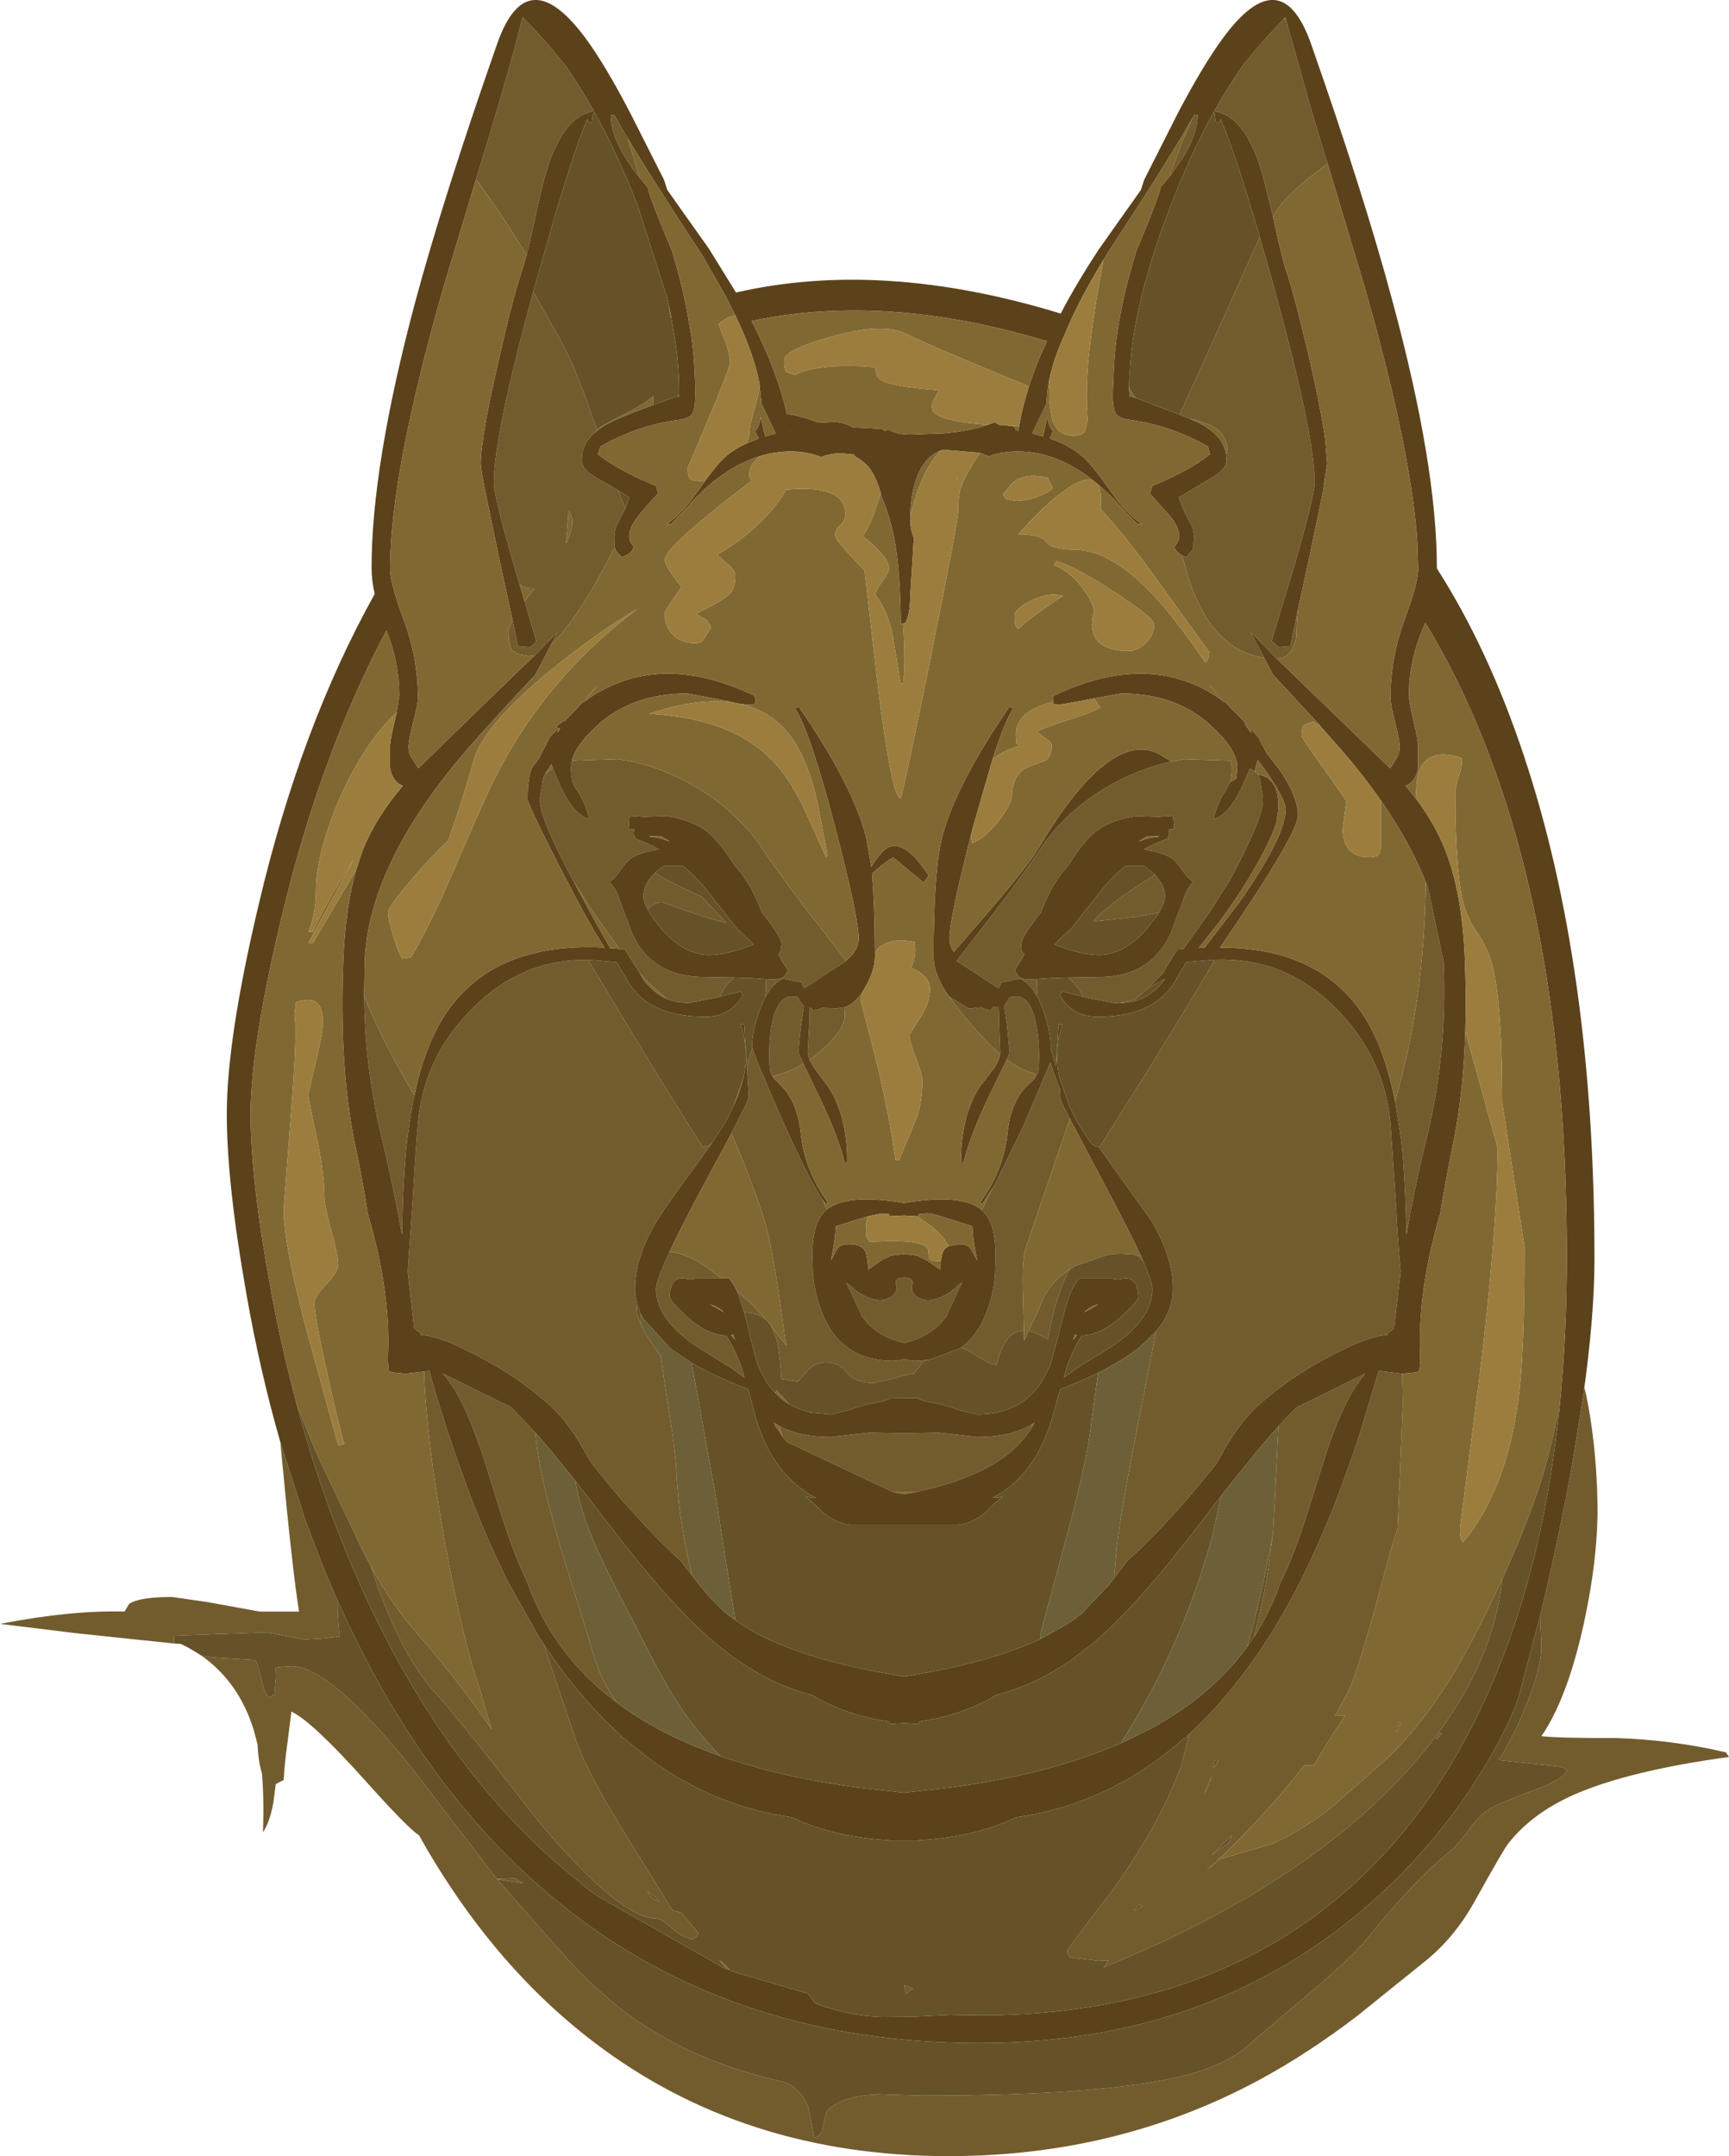 <?xml version="1.0" encoding="UTF-8" standalone="no"?>
<svg xmlns:ffdec="https://www.free-decompiler.com/flash" xmlns:xlink="http://www.w3.org/1999/xlink" ffdec:objectType="frame" height="420.5px" width="337.35px" xmlns="http://www.w3.org/2000/svg">
  <g transform="matrix(1.0, 0.0, 0.0, 1.0, -363.9, 0.95)">
    <use ffdec:characterId="1549" height="420.5" transform="matrix(1.0, 0.0, 0.0, 1.0, 363.9, -0.95)" width="337.35" xlink:href="#sprite0"/>
  </g>
  <defs>
    <g id="sprite0" transform="matrix(1.0, 0.0, 0.0, 1.0, 0.0, 0.0)">
      <use ffdec:characterId="1548" height="420.5" transform="matrix(1.0, 0.0, 0.0, 1.0, 0.0, 0.0)" width="337.35" xlink:href="#shape0"/>
    </g>
    <g id="shape0" transform="matrix(1.0, 0.0, 0.0, 1.0, 0.0, 0.0)">
      <path d="M308.9 272.25 L309.15 270.6 Q309.9 273.7 310.5 277.9 311.65 286.0 311.7 294.35 311.7 304.3 309.05 316.5 306.05 330.25 301.35 337.7 L300.75 338.6 Q304.5 339.0 315.1 338.95 326.3 339.3 336.75 341.75 L337.35 342.65 Q318.0 345.3 307.35 349.9 298.8 353.65 294.2 359.65 293.35 360.7 287.7 370.85 283.7 378.05 277.8 382.7 L264.95 393.05 Q255.35 400.4 245.85 405.55 218.2 420.5 185.1 420.5 145.15 420.5 116.05 398.4 95.65 382.95 81.4 357.3 L81.75 357.95 Q79.4 356.35 71.3 347.3 60.85 335.65 56.85 333.8 L56.1 339.8 Q55.5 344.05 55.35 347.15 L54.45 347.6 53.8 347.95 53.35 351.45 Q52.7 355.25 51.3 357.35 51.55 350.9 51.1 345.8 50.4 343.55 50.25 340.2 L49.55 337.55 Q46.7 328.1 39.25 322.85 L41.55 323.25 49.85 323.75 Q50.4 324.75 51.05 327.8 51.55 330.2 52.55 331.1 L53.25 330.6 53.55 330.35 53.85 327.05 53.8 325.7 53.7 325.25 54.7 325.1 56.85 324.95 Q64.45 324.95 80.7 345.25 L92.3 360.4 96.95 366.45 100.4 366.3 102.05 367.3 97.0 366.5 99.9 369.8 108.85 379.95 Q115.7 387.8 122.55 392.85 135.3 402.2 153.05 406.05 L154.5 406.75 Q157.45 409.0 157.95 412.1 L158.85 416.95 Q160.4 416.5 160.65 414.5 161.05 412.05 161.55 411.5 164.1 408.9 170.95 408.45 L170.3 408.4 179.9 408.7 Q216.3 408.7 231.6 404.65 237.4 403.1 241.1 400.75 242.6 399.8 246.15 396.65 L256.75 387.65 Q263.85 381.55 266.4 378.5 275.8 366.8 283.2 360.8 284.6 359.65 287.25 356.0 289.3 353.25 292.2 351.95 294.8 350.8 300.7 348.6 305.4 346.7 305.75 345.25 305.15 344.5 303.1 344.4 L292.35 343.25 292.65 342.95 Q295.7 337.95 298.1 331.75 300.75 324.95 300.75 321.25 L300.5 315.1 Q303.7 301.9 306.2 288.6 L306.9 284.7 308.9 272.25 M34.2 320.55 L15.15 318.55 0.0 316.7 Q13.95 314.0 24.3 314.3 L25.2 312.8 Q27.15 311.45 33.6 311.45 L40.5 312.45 50.7 314.3 58.35 314.3 Q57.05 306.35 54.85 282.9 L54.7 281.25 54.7 281.2 55.0 282.2 59.45 296.05 59.65 296.6 Q62.5 304.55 65.85 312.1 65.9 316.75 66.3 319.15 L62.95 319.55 59.45 319.75 55.7 319.05 51.95 318.35 33.95 319.0 33.95 320.35 34.2 320.55 M250.45 3.7 L250.9 3.7 251.1 4.45 255.55 20.35 255.7 20.9 255.9 21.55 256.0 21.95 256.3 22.95 256.55 23.7 256.65 24.05 257.3 26.15 257.4 26.55 257.6 27.2 259.05 31.95 Q250.15 38.3 248.4 42.4 L248.35 42.1 246.45 34.5 246.45 34.4 246.35 34.1 246.3 33.95 Q243.0 22.55 236.9 21.7 239.6 16.9 242.45 12.8 246.35 7.95 250.45 3.7 M249.1 128.45 L244.0 123.25 246.65 128.3 Q236.45 126.75 231.95 112.95 L230.65 108.35 231.0 108.5 231.4 108.65 232.8 107.15 232.95 104.75 Q232.95 103.15 232.1 101.7 230.8 99.45 230.0 97.0 L236.4 93.2 Q239.3 91.6 239.3 89.65 L239.25 88.65 239.45 87.8 Q239.45 84.6 236.4 83.05 235.2 82.4 232.1 81.65 L232.05 81.6 230.15 80.85 231.7 77.45 234.75 70.8 240.2 58.7 245.8 46.2 248.55 55.95 Q253.15 72.65 255.1 82.8 256.5 90.15 256.5 94.1 L256.45 94.8 Q256.05 98.25 252.4 110.85 L248.1 125.0 249.5 126.2 251.75 126.0 251.8 125.9 252.95 120.35 253.25 118.8 253.25 118.9 Q252.95 121.75 252.95 123.8 252.95 125.05 252.2 126.45 251.15 128.45 249.2 128.45 L249.1 128.45 M278.6 173.1 L281.65 187.5 Q282.45 205.05 278.5 221.35 276.05 231.3 274.4 240.85 274.2 229.7 273.4 222.35 L272.2 214.75 Q277.9 195.35 278.2 172.1 L278.6 173.1 M240.0 152.55 L239.2 154.1 Q237.65 156.3 236.75 159.75 239.6 159.05 242.2 153.75 L243.9 149.85 244.8 150.45 245.4 151.0 245.45 151.05 245.8 151.9 246.4 155.5 246.4 155.6 246.4 155.7 246.4 156.25 Q246.4 159.6 240.0 171.6 L239.95 171.75 239.8 171.9 236.15 177.7 230.9 185.05 229.85 185.15 Q229.1 185.95 226.9 189.8 L224.15 192.6 221.5 194.85 Q220.1 195.4 218.5 195.55 L217.4 195.6 212.35 194.65 211.35 194.4 210.55 192.95 208.55 190.65 214.35 190.55 Q224.4 190.55 228.35 182.2 L230.7 175.95 Q231.7 172.75 232.9 172.1 231.7 171.2 230.65 169.65 229.6 168.1 228.7 167.45 227.1 166.3 223.15 165.65 225.55 164.3 228.15 163.45 L227.7 163.35 Q228.15 163.1 228.15 162.4 L228.05 161.65 229.1 161.75 228.9 159.1 225.95 159.3 221.75 159.15 Q215.7 160.05 212.6 163.25 210.5 165.45 208.45 168.75 205.5 172.0 203.7 176.45 L203.15 177.85 202.45 178.75 Q199.25 182.9 199.25 184.15 199.25 185.5 199.5 185.8 L199.7 185.8 199.85 186.15 198.0 189.25 198.7 190.4 Q199.35 191.0 200.9 191.0 L202.35 190.95 202.3 192.95 202.45 194.45 201.4 192.85 200.65 192.05 200.65 192.0 200.5 191.9 200.3 191.7 200.45 191.65 200.1 191.55 Q199.65 191.15 199.1 190.85 L195.4 191.6 194.9 192.65 194.75 192.7 187.5 187.95 187.45 187.9 186.65 187.4 186.7 187.35 190.75 182.1 Q199.0 171.6 203.9 164.2 208.95 157.45 216.75 153.05 222.55 149.8 228.55 148.55 L231.2 148.05 240.15 148.35 240.35 149.65 Q240.35 151.35 240.0 152.55 M236.35 187.2 Q250.25 186.4 260.35 196.35 270.1 205.95 271.3 219.1 L272.35 234.65 Q272.75 242.65 273.3 247.9 L272.0 259.05 270.65 260.15 270.75 260.35 Q267.65 260.5 262.25 263.1 253.4 267.35 246.95 272.85 242.45 276.4 238.8 282.85 L237.4 285.4 232.25 291.65 Q225.45 299.5 219.9 304.45 L218.75 306.0 217.35 307.85 217.7 303.7 Q218.25 296.7 222.6 274.85 L225.55 259.65 Q228.85 255.7 228.85 251.3 228.85 245.3 224.8 238.3 L216.1 226.1 214.4 223.7 214.55 223.7 225.8 205.8 Q236.8 187.85 236.8 187.55 L236.8 187.2 236.35 187.2 M135.0 307.25 L134.05 306.0 132.85 304.45 Q127.4 299.5 120.55 291.65 L115.45 285.4 113.95 282.85 Q110.4 276.4 105.85 272.85 99.4 267.35 90.55 263.1 85.2 260.5 82.05 260.35 L82.2 260.15 80.8 259.05 79.55 247.9 80.5 234.65 Q81.15 223.25 81.55 219.1 82.65 205.95 92.5 196.35 102.0 186.95 114.95 187.2 L114.95 187.55 125.95 205.8 Q136.95 223.7 137.2 223.7 138.05 223.7 138.9 222.95 L136.65 226.1 Q129.5 235.8 128.05 238.3 123.9 245.3 123.9 251.3 123.9 252.8 124.3 254.25 L124.2 255.2 Q124.2 256.4 125.0 258.2 125.95 260.35 128.1 263.3 L128.9 264.4 129.8 270.6 Q131.8 282.85 131.95 286.45 132.35 296.25 135.0 307.2 L135.0 307.25 M140.4 194.4 L139.4 194.65 134.35 195.6 Q132.15 195.6 130.25 194.85 127.65 192.85 124.85 189.8 L121.9 185.15 120.85 185.05 115.6 177.7 111.95 171.9 111.8 171.75 111.75 171.6 Q105.35 159.6 105.35 156.25 L105.35 155.7 105.35 155.6 105.35 155.5 105.95 151.9 106.35 151.0 107.85 149.85 109.55 153.75 Q112.15 159.05 115.0 159.75 114.1 156.3 112.55 154.1 111.4 152.65 111.4 149.65 L111.6 148.35 120.55 148.05 Q127.9 149.05 135.0 153.05 142.8 157.45 147.85 164.2 152.75 171.6 161.0 182.1 L165.05 187.35 165.1 187.4 164.3 187.9 164.25 187.95 Q159.45 191.05 157.0 192.7 L156.85 192.65 156.35 191.6 152.65 190.85 151.65 191.55 151.3 191.65 151.45 191.7 151.25 191.9 151.1 192.0 151.1 192.05 150.35 192.85 149.3 194.45 149.45 192.95 149.4 190.95 150.85 191.0 Q152.4 191.0 153.05 190.4 L153.75 189.25 Q152.75 187.85 151.9 186.15 L152.05 185.8 152.25 185.8 152.5 184.15 Q152.5 182.9 149.3 178.75 L148.6 177.85 148.05 176.45 Q146.25 172.0 143.3 168.75 141.25 165.45 139.15 163.25 136.05 160.05 130.0 159.15 L125.8 159.3 122.85 159.1 122.65 161.75 123.7 161.65 123.6 162.4 Q123.6 163.1 124.05 163.35 L123.6 163.45 Q126.2 164.3 128.6 165.65 124.65 166.3 123.05 167.45 122.15 168.1 121.1 169.65 120.05 171.2 118.85 172.1 120.05 172.75 121.05 175.95 L123.4 182.2 Q127.35 190.55 137.4 190.55 L143.2 190.65 Q142.05 191.6 141.2 192.95 L140.4 194.4 M80.85 213.65 Q80.1 217.15 79.6 221.2 L79.45 222.35 Q78.6 229.7 78.45 240.85 76.75 231.3 74.35 221.35 L73.75 218.75 73.45 217.35 73.2 215.95 73.1 215.5 73.05 215.05 Q71.15 204.9 71.05 194.25 74.2 202.35 80.85 213.65 M107.55 125.7 L107.5 125.75 108.8 123.25 105.25 126.9 104.4 127.75 103.2 127.95 101.1 127.6 99.7 126.7 99.45 125.65 Q99.2 124.75 99.2 123.3 99.2 122.4 100.0 120.95 L101.05 126.0 103.35 126.2 Q104.25 125.75 104.65 125.0 L102.35 117.25 104.35 114.7 103.7 114.7 Q102.5 114.7 101.4 114.05 L100.45 110.85 Q96.35 96.75 96.35 94.1 L96.4 92.45 Q96.65 88.65 97.8 82.6 99.7 72.75 104.05 56.9 L109.7 66.95 111.75 71.1 114.0 76.85 116.5 83.85 116.75 83.65 115.8 84.6 Q113.5 86.75 113.5 89.65 113.5 91.6 116.4 93.2 L120.55 95.6 122.0 99.15 120.7 101.7 Q119.85 103.15 119.85 104.75 L119.95 106.8 116.5 113.2 Q111.35 122.2 107.55 125.7 M92.9 34.9 L94.95 28.15 95.25 27.2 Q100.1 11.1 101.95 3.35 106.35 7.75 110.35 12.8 113.25 16.9 115.9 21.7 109.8 22.55 106.45 33.95 105.65 36.65 104.05 44.2 L102.75 49.75 Q99.75 44.75 95.85 39.1 L92.9 34.9 M132.5 76.9 L132.4 77.45 132.3 77.2 132.25 77.25 132.5 76.9 M124.1 33.8 L123.4 32.85 122.95 32.15 122.8 31.95 Q119.15 26.65 119.15 22.45 L119.85 22.45 122.1 26.35 122.5 27.0 124.8 34.65 124.1 33.8 M232.7 22.95 L232.9 22.6 232.95 22.45 233.65 22.45 Q233.65 26.65 230.0 31.95 L228.65 33.9 228.15 34.5 230.45 28.2 232.5 23.35 232.7 22.95 M185.1 194.25 L185.2 194.35 188.85 196.6 189.0 196.65 189.15 196.65 189.35 196.65 189.55 196.65 189.85 196.65 190.15 196.5 191.55 196.45 Q192.05 196.85 193.15 197.05 L193.85 196.35 194.85 196.35 194.95 199.9 195.15 204.95 195.15 205.05 195.15 205.15 195.15 205.5 195.1 205.55 Q192.75 203.55 190.1 200.5 186.85 196.75 185.1 194.25 M196.45 206.65 L197.0 205.35 196.5 200.0 195.95 196.25 197.05 194.45 198.1 194.3 Q199.3 194.3 200.2 195.15 201.8 196.75 202.4 201.3 202.9 204.8 202.65 208.3 202.65 209.35 201.85 210.3 L201.95 209.35 Q199.45 208.9 196.45 206.65 M193.9 231.4 L193.95 231.3 198.95 221.1 199.2 220.6 199.7 219.5 199.85 219.1 200.15 218.45 200.35 218.0 204.95 207.2 205.4 208.65 206.8 212.45 206.75 213.9 206.8 214.0 207.5 215.75 208.4 217.5 208.75 218.2 207.1 223.0 200.1 243.45 Q199.4 245.65 199.6 252.1 L199.8 260.45 199.75 259.5 Q197.75 259.55 196.4 261.35 195.55 262.5 194.95 264.35 L194.45 266.2 Q192.6 265.85 189.95 264.0 188.8 263.2 187.45 262.85 190.9 260.35 192.65 255.5 193.85 252.3 194.15 248.45 L194.25 244.7 Q194.25 238.35 191.55 236.0 L193.55 231.95 193.65 231.75 193.7 231.7 193.9 231.4 M222.65 245.0 L223.05 245.95 221.8 244.8 221.1 244.65 222.65 245.0 M145.2 255.95 L144.1 252.55 143.8 251.85 Q145.95 253.4 149.0 256.85 L149.5 257.4 Q147.85 255.95 145.2 255.95 M140.85 249.35 L135.9 249.35 134.5 249.55 Q132.35 248.8 131.35 250.2 130.7 251.15 130.7 252.9 130.7 253.75 134.1 256.85 138.05 260.35 141.65 260.45 143.4 263.0 144.75 266.8 L145.25 268.65 142.6 266.75 136.0 262.65 Q128.0 257.3 128.0 251.4 128.0 249.8 130.65 244.1 133.8 244.4 137.85 247.1 L140.85 249.35 M142.7 221.05 L145.5 215.5 145.6 215.3 146.1 213.95 146.1 213.9 145.75 207.95 146.8 204.35 Q147.35 206.4 152.45 218.0 157.75 229.9 160.45 233.9 L161.3 235.9 Q158.5 238.25 158.5 244.7 L158.6 248.45 Q159.0 252.3 160.2 255.5 163.8 265.4 174.35 265.4 L175.65 265.25 176.4 265.0 177.15 265.25 178.45 265.4 181.3 265.2 180.35 265.35 178.2 267.95 Q176.95 267.95 174.35 268.85 L170.45 269.7 Q166.85 269.7 165.3 267.7 163.7 265.7 161.2 265.7 159.05 265.7 157.65 267.2 L155.7 269.45 152.45 268.95 Q152.2 263.65 151.45 260.9 L150.45 258.6 153.4 262.4 153.25 261.7 Q150.8 242.65 148.85 236.95 146.1 228.85 143.25 222.3 L142.7 221.05 M145.1 210.05 L144.05 213.6 143.1 215.7 145.1 210.05 M164.75 196.45 L164.85 198.05 Q164.85 200.95 159.85 205.2 L157.95 206.7 157.7 205.8 157.6 205.15 157.6 205.05 157.6 204.95 157.9 199.9 158.0 196.45 158.7 197.05 Q159.95 196.9 160.35 196.55 L163.25 196.65 164.75 196.45 M156.75 207.45 Q153.85 209.2 150.7 209.85 150.2 209.1 150.2 208.3 149.95 204.8 150.35 201.3 151.25 194.3 154.7 194.3 L155.7 194.45 Q156.1 195.4 156.85 196.25 L156.3 200.0 Q155.8 203.85 155.8 205.35 L156.75 207.45 M225.4 170.6 L226.6 172.25 Q227.3 173.5 227.3 174.75 227.3 176.25 225.75 178.6 L226.15 177.95 222.1 178.75 213.45 179.7 213.7 179.2 Q217.4 175.5 225.4 170.6 M273.6 267.9 L273.7 273.8 273.15 287.15 272.7 298.05 Q271.45 301.85 270.2 306.55 265.9 322.85 263.4 329.25 L260.3 335.0 260.5 334.65 262.45 334.55 261.95 335.3 Q259.95 338.3 257.85 341.8 L256.3 344.35 254.5 344.25 Q248.4 352.2 239.05 361.45 L239.0 361.5 238.75 361.7 237.65 362.7 235.35 364.8 238.1 362.55 248.25 359.6 Q254.5 356.7 259.85 352.45 L268.7 344.65 Q276.05 338.3 282.25 328.55 286.2 322.4 291.0 312.4 L293.15 307.85 Q290.95 328.25 272.65 347.4 252.1 368.8 215.3 383.7 L216.3 382.35 214.2 382.4 208.95 381.75 Q208.25 381.4 208.25 380.35 L211.75 375.6 217.0 368.75 Q226.6 355.25 230.55 344.15 L232.1 338.1 Q240.25 330.6 247.25 319.75 250.8 314.25 254.1 307.65 260.3 295.15 265.6 278.75 L265.65 278.75 265.75 278.2 269.0 267.35 273.6 267.9 M82.75 267.5 L83.75 267.35 Q86.05 275.55 88.6 282.9 92.3 293.8 96.45 302.9 L98.9 308.05 98.95 308.15 99.35 308.9 105.35 319.55 105.5 319.75 106.05 320.55 111.8 337.75 Q114.0 344.75 121.3 356.55 L125.5 363.35 127.55 366.65 131.25 372.65 131.35 372.65 132.85 372.95 136.25 377.0 Q136.0 377.8 135.15 378.2 133.15 377.9 131.0 375.95 129.0 374.15 128.0 374.15 121.05 374.15 105.3 355.5 89.1 334.65 85.1 330.35 78.6 323.25 73.55 309.0 L72.35 305.45 Q76.65 313.3 81.75 319.0 88.2 326.3 94.95 335.85 L95.95 337.25 94.25 331.7 94.05 331.05 94.05 330.95 93.95 330.35 Q90.35 320.45 86.75 300.5 83.15 280.35 82.75 267.5 M110.45 106.0 Q111.7 103.45 111.7 101.55 111.7 101.05 110.95 99.6 L110.45 106.0 M127.8 170.25 Q131.1 172.25 136.95 174.9 L141.7 179.95 Q139.25 179.5 134.05 177.65 L129.2 175.95 Q127.85 175.95 126.75 176.95 L126.35 177.35 Q125.55 175.85 125.55 174.75 125.55 173.5 126.2 172.25 126.75 171.2 127.8 170.25 M120.2 331.95 Q107.75 322.55 102.85 308.5 100.5 303.65 98.0 296.0 L94.3 284.1 94.0 283.25 Q92.25 278.0 90.4 274.15 88.5 270.3 86.45 267.9 L99.75 274.45 104.5 279.45 Q104.75 286.0 109.45 302.05 L116.2 323.95 Q117.3 327.45 120.2 331.95 M249.45 278.15 Q251.5 275.85 253.05 274.45 L266.35 267.9 Q262.25 272.75 258.8 283.25 L254.8 296.0 Q252.35 303.65 249.9 308.5 247.9 314.3 244.65 319.3 247.1 310.2 248.3 299.45 L248.35 299.2 248.35 299.0 248.4 298.6 249.45 278.15 M152.8 280.3 L152.5 279.6 152.05 278.1 Q156.0 280.25 162.15 280.25 L169.5 279.4 175.1 279.5 175.25 279.5 176.6 279.5 177.55 279.5 177.7 279.5 183.25 279.4 190.65 280.25 Q197.1 280.25 201.15 277.9 L201.35 278.35 Q195.95 287.35 178.8 290.95 L174.15 290.95 153.6 281.25 152.8 280.35 152.8 280.3 M128.6 370.75 Q127.5 369.55 126.3 368.9 L126.95 369.8 Q127.75 370.7 128.6 370.75 M208.7 247.6 Q206.05 252.3 204.45 261.2 202.4 259.9 200.7 259.6 L202.85 254.95 Q204.2 250.7 208.2 247.9 L208.7 247.6 M184.65 256.7 Q182.1 260.4 177.15 261.7 L176.45 261.9 175.65 261.7 Q170.75 260.4 168.2 256.7 L165.1 250.1 167.25 251.85 Q169.7 253.55 171.65 253.55 173.05 253.55 174.0 252.8 175.2 251.9 174.85 250.55 174.5 249.5 175.65 249.25 L176.35 249.1 177.15 249.25 Q178.3 249.5 178.0 250.55 177.6 251.9 178.8 252.8 179.8 253.55 181.15 253.55 183.1 253.55 185.55 251.85 187.6 250.1 187.7 250.1 L184.65 256.7 M237.6 343.4 Q237.3 343.1 237.0 343.4 L236.7 344.65 236.7 344.8 Q237.6 343.9 237.6 343.4 M177.15 387.45 L178.15 387.85 177.6 388.25 176.8 388.9 176.5 387.55 176.45 387.45 176.4 387.15 177.15 387.45 M235.1 349.7 L236.0 347.8 236.4 346.35 235.1 349.4 235.1 349.7 M239.85 359.25 L239.55 360.1 240.4 357.85 236.35 361.9 239.85 359.25 M221.4 372.4 L221.25 372.7 222.9 371.75 222.15 371.45 221.4 372.4 M272.75 336.6 L273.0 335.9 273.4 336.05 273.1 336.65 272.75 336.6 M280.4 339.25 L280.2 339.15 280.85 338.0 281.35 338.0 280.4 339.25" fill="#725c2e" fill-rule="evenodd" stroke="none"/>
      <path d="M308.9 272.25 L306.9 284.7 306.2 288.6 Q303.7 301.9 300.5 315.1 L296.55 330.05 Q295.05 335.5 289.7 344.45 282.1 357.15 271.3 367.55 266.2 372.5 260.65 376.65 231.55 398.45 191.1 398.45 144.9 398.45 111.9 373.3 L110.7 372.35 Q83.6 351.15 66.6 313.75 L66.1 312.7 65.85 312.1 Q62.5 304.55 59.65 296.6 L59.45 296.05 55.0 282.2 54.7 281.2 54.7 281.25 Q50.7 267.35 48.05 252.2 44.25 230.7 44.25 217.25 44.25 202.6 50.5 176.3 58.6 141.9 73.1 115.85 72.5 113.15 72.5 110.7 72.5 90.75 81.0 58.95 86.5 38.5 97.0 8.55 102.8 -8.0 114.25 7.45 118.05 12.6 122.95 22.0 L129.55 35.05 130.2 37.05 138.35 48.55 143.6 57.05 Q172.15 50.5 206.95 61.15 210.1 55.15 214.45 48.55 L222.6 37.05 223.25 35.05 229.85 22.0 Q234.8 12.6 238.6 7.45 249.95 -8.0 255.8 8.55 266.3 38.5 271.75 58.95 280.35 90.75 280.35 110.7 L280.35 110.85 Q290.4 126.55 297.3 147.3 311.1 188.6 311.1 245.45 311.1 256.8 308.9 272.25 M250.9 3.7 L250.8 3.35 250.45 3.7 Q246.35 7.95 242.45 12.8 239.6 16.9 236.9 21.7 243.0 22.55 246.3 33.95 L246.35 34.1 246.45 34.4 246.45 34.5 248.35 42.1 248.4 42.4 248.8 44.2 Q250.2 50.7 251.3 53.9 252.75 58.3 255.65 70.7 257.8 80.15 258.55 85.6 L258.95 90.3 258.05 96.3 255.55 108.25 253.25 118.9 253.25 118.8 252.95 120.35 251.8 125.9 251.75 126.0 249.5 126.2 248.1 125.0 252.4 110.85 Q256.05 98.25 256.45 94.8 L256.5 94.1 Q256.5 90.15 255.1 82.8 253.15 72.65 248.55 55.95 L245.8 46.2 Q240.75 28.95 238.15 23.2 238.15 23.95 237.25 23.95 L237.0 22.25 236.85 21.8 Q232.4 29.8 228.5 39.85 222.85 54.45 221.1 66.0 220.6 69.25 220.45 72.3 220.3 73.85 220.3 75.35 L220.3 75.9 220.4 77.45 220.5 77.2 221.7 77.65 230.15 80.85 232.05 81.6 232.1 81.65 233.5 82.25 Q238.65 84.75 239.25 88.65 L239.3 89.65 Q239.3 91.6 236.4 93.2 L230.0 97.0 Q230.8 99.45 232.1 101.7 232.95 103.15 232.95 104.75 L232.8 107.15 231.4 108.65 231.0 108.5 230.65 108.35 Q229.45 107.65 229.1 106.65 231.25 104.5 228.5 100.9 L224.35 96.25 224.85 94.75 Q231.65 92.0 236.1 88.6 L235.7 87.1 Q228.4 82.95 220.5 81.9 218.35 81.6 217.8 80.8 217.1 79.95 217.1 76.75 L217.35 71.05 Q217.55 68.0 218.0 64.9 219.15 57.05 221.8 48.75 226.4 37.75 226.4 36.55 L228.65 33.9 230.0 31.95 Q233.65 26.65 233.65 22.45 L232.95 22.45 232.9 22.6 232.7 22.95 Q228.75 30.05 215.85 49.75 211.8 56.35 209.2 61.85 L206.8 67.35 Q204.6 72.9 204.3 77.05 L204.2 78.55 204.2 78.65 202.05 83.15 201.4 84.55 203.5 85.1 203.85 83.5 204.35 81.3 Q204.6 82.85 205.05 83.6 L205.5 84.1 205.25 84.55 204.8 85.5 Q207.25 86.35 209.2 87.55 210.25 88.2 211.2 89.0 L211.3 89.1 Q213.2 90.8 216.7 95.8 219.75 100.2 222.8 102.2 L221.9 102.2 219.1 99.3 Q216.6 96.45 214.2 94.45 L213.15 93.6 Q206.1 88.05 198.6 88.05 195.45 88.05 192.9 89.0 L191.2 88.3 183.95 87.7 183.55 87.85 Q181.7 88.55 180.4 90.3 177.75 93.9 177.6 100.8 L177.6 101.45 Q177.6 103.3 178.3 104.9 L178.0 109.95 177.6 116.15 Q177.6 119.55 176.7 121.45 L176.2 121.6 175.75 121.7 Q175.65 110.45 174.35 104.45 173.5 100.3 172.0 96.9 L171.85 96.2 171.85 96.15 171.75 95.85 171.5 95.05 171.4 94.75 Q170.6 92.5 169.45 91.05 168.35 89.75 167.0 89.1 L166.5 88.5 165.95 88.55 165.6 88.6 Q163.2 88.05 160.2 89.1 157.5 88.05 154.25 88.05 151.3 88.05 148.45 88.9 143.4 90.4 138.55 94.45 136.25 96.45 133.7 99.3 L130.95 102.2 130.05 102.2 Q133.05 100.2 136.15 95.8 L137.45 93.95 Q140.0 90.45 141.5 89.1 143.25 87.6 145.65 86.5 L148.05 85.5 147.3 84.1 147.7 83.6 Q148.25 82.85 148.4 81.3 L149.3 85.1 151.35 84.55 148.55 78.65 148.55 78.55 148.2 74.9 Q147.3 69.9 144.25 63.15 L143.5 61.55 141.5 57.6 137.0 49.75 Q127.1 34.7 122.5 27.0 L122.1 26.35 119.85 22.45 119.15 22.45 Q119.15 26.65 122.8 31.95 L122.95 32.15 123.4 32.85 124.1 33.8 126.4 36.55 Q126.4 37.75 131.05 48.75 132.8 54.4 133.9 59.85 L134.95 65.95 Q135.65 71.45 135.65 76.75 135.65 79.95 135.0 80.8 134.45 81.6 132.35 81.9 124.4 82.95 117.15 87.1 L116.65 88.6 Q121.15 92.0 128.0 94.75 L128.4 96.25 Q125.8 98.95 124.35 100.9 121.55 104.5 123.7 106.65 123.3 107.95 121.4 108.65 120.25 107.75 120.05 107.15 L119.95 106.8 119.85 104.75 Q119.85 103.15 120.7 101.7 L122.0 99.15 122.8 97.0 122.75 97.0 120.55 95.6 116.4 93.2 Q113.5 91.6 113.5 89.65 113.5 86.75 115.8 84.6 117.15 83.3 119.3 82.25 121.8 81.05 127.5 78.95 L128.6 78.55 132.25 77.25 132.3 77.2 132.4 77.45 132.5 76.9 132.5 76.05 132.5 75.9 Q132.5 71.75 131.85 67.15 L130.95 61.8 130.8 61.0 130.4 59.15 130.15 58.05 124.35 39.85 Q120.4 29.8 115.95 21.8 L115.75 22.25 Q115.5 23.0 115.5 23.95 114.6 23.95 114.6 23.2 111.55 30.1 105.0 53.55 L104.3 55.95 104.05 56.9 Q99.7 72.75 97.8 82.6 96.65 88.65 96.4 92.45 L96.35 94.1 Q96.35 96.75 100.45 110.85 L101.4 114.05 102.35 117.25 104.65 125.0 Q104.25 125.75 103.35 126.2 L101.05 126.0 100.0 120.95 97.25 108.25 94.45 94.7 Q93.8 91.3 93.8 90.3 93.8 88.75 94.15 86.35 94.85 80.8 97.2 70.7 100.0 58.3 101.5 53.9 L102.75 49.75 104.05 44.2 Q105.65 36.65 106.45 33.95 109.8 22.55 115.9 21.7 113.25 16.9 110.35 12.8 106.35 7.75 101.95 3.35 100.1 11.1 95.25 27.2 L94.95 28.15 92.9 34.9 86.6 55.75 Q76.2 92.1 76.1 110.6 L76.1 110.9 Q76.1 113.2 77.9 118.45 L78.8 121.0 Q81.5 128.2 81.55 135.9 L81.55 136.1 Q81.55 137.4 80.6 140.9 79.7 144.4 79.7 145.65 79.7 146.8 80.25 147.7 L81.15 149.1 81.6 149.85 96.5 135.35 104.4 127.75 105.25 126.9 108.8 123.25 107.5 125.75 107.55 125.7 104.45 131.6 Q96.05 140.5 91.2 146.1 71.95 168.35 71.15 187.5 L71.05 194.25 Q71.15 204.9 73.05 215.05 L73.1 215.5 73.2 215.95 73.45 217.35 73.75 218.75 74.35 221.35 Q76.75 231.3 78.45 240.85 78.6 229.7 79.45 222.35 L79.6 221.2 Q80.1 217.15 80.85 213.65 82.35 206.45 84.9 201.3 93.7 183.55 117.95 184.8 115.25 180.8 109.2 169.05 102.95 156.8 102.95 155.9 102.95 151.35 103.85 149.65 L105.2 147.85 107.3 143.75 108.95 142.0 108.4 141.8 109.4 141.05 109.85 140.6 110.15 140.65 110.65 140.15 112.6 138.15 116.65 133.55 113.85 137.0 Q115.7 135.5 118.0 134.35 130.75 127.8 147.25 135.7 L147.45 136.85 Q147.5 137.45 146.05 137.45 L144.25 137.25 144.1 137.2 143.5 137.1 143.3 137.05 140.1 136.35 134.1 135.25 Q123.3 135.25 116.45 141.55 112.35 145.3 111.6 148.35 L111.4 149.65 Q111.4 152.65 112.55 154.1 114.1 156.3 115.0 159.75 112.15 159.05 109.55 153.75 L107.85 149.85 107.6 149.05 106.8 150.2 Q106.3 150.95 105.95 151.9 L105.35 155.5 105.35 155.6 105.35 155.7 105.35 156.25 Q105.35 159.6 111.75 171.6 L111.8 171.75 111.95 171.9 Q115.05 177.9 119.05 184.9 L120.85 185.05 121.9 185.15 124.85 189.8 125.55 191.05 Q127.55 193.7 130.25 194.85 132.15 195.6 134.35 195.6 L139.4 194.65 140.4 194.4 144.5 193.35 144.95 194.1 Q144.3 195.3 143.2 196.3 141.0 198.3 137.7 198.3 L137.4 198.3 137.35 198.3 Q128.5 198.2 124.3 193.75 122.95 192.35 121.8 190.15 L120.3 187.65 114.95 187.2 Q102.0 186.95 92.5 196.35 82.65 205.95 81.55 219.1 81.15 223.25 80.5 234.65 L79.55 247.9 80.8 259.05 82.2 260.15 82.05 260.35 Q85.2 260.5 90.55 263.1 99.4 267.35 105.85 272.85 110.4 276.4 113.95 282.85 L115.45 285.4 120.55 291.65 Q127.4 299.5 132.85 304.45 L134.05 306.0 135.0 307.25 135.05 307.25 135.05 307.3 Q138.85 312.3 142.0 314.9 L142.8 315.45 142.9 315.55 143.45 315.95 144.45 316.65 144.8 316.9 Q154.9 323.45 175.65 326.85 L176.4 326.95 177.15 326.85 Q193.3 324.2 203.0 319.65 L207.95 316.9 209.95 315.55 210.0 315.45 210.85 314.9 216.45 309.0 217.35 307.85 218.75 306.0 219.9 304.45 Q225.45 299.5 232.25 291.65 L237.4 285.4 238.8 282.85 Q242.45 276.4 246.95 272.85 253.4 267.35 262.25 263.1 267.65 260.5 270.75 260.35 L270.65 260.15 272.0 259.05 273.3 247.9 Q272.75 242.65 272.35 234.65 L271.3 219.1 Q270.1 205.95 260.35 196.35 250.25 186.4 236.35 187.2 L231.45 187.65 229.95 190.15 Q228.8 192.35 227.45 193.75 223.25 198.2 214.4 198.3 L214.35 198.3 214.05 198.3 Q210.75 198.3 208.55 196.3 207.45 195.3 206.8 194.1 L207.25 193.35 211.35 194.4 212.35 194.65 217.4 195.6 218.5 195.55 218.75 195.6 Q220.85 195.55 222.65 194.8 224.45 194.0 225.95 192.55 L227.25 191.05 227.3 191.0 227.2 190.95 224.15 192.6 226.9 189.8 Q229.1 185.95 229.85 185.15 L230.9 185.05 236.15 177.7 239.8 171.9 239.95 171.75 240.0 171.6 Q246.4 159.6 246.4 156.25 L246.4 155.7 246.4 155.6 246.4 155.5 245.8 151.9 245.45 151.05 Q248.6 151.55 249.25 155.0 249.65 157.05 249.2 159.3 249.2 161.2 246.0 167.2 242.45 173.7 237.75 180.0 L233.85 184.9 235.05 184.8 241.75 176.05 Q250.85 163.1 250.85 157.75 250.85 156.1 247.3 150.8 L245.4 148.2 244.8 150.45 243.9 149.85 242.2 153.75 Q239.6 159.05 236.75 159.75 237.65 156.3 239.2 154.1 L240.0 152.55 240.1 152.45 241.2 151.85 241.4 149.65 Q241.4 146.15 236.3 141.55 229.6 135.25 218.7 135.25 L213.5 136.2 212.75 136.35 206.75 137.45 Q205.35 137.45 205.45 136.9 L205.45 136.85 205.55 135.7 Q222.1 127.8 234.85 134.35 237.05 135.5 238.95 137.0 236.4 134.25 236.1 133.55 L240.2 138.15 242.2 140.15 245.5 143.75 247.15 146.9 249.75 150.25 Q253.25 155.45 253.25 159.05 253.25 162.6 238.05 184.8 259.7 184.8 267.9 201.3 270.6 206.8 272.2 214.75 L273.4 222.35 Q274.2 229.7 274.4 240.85 276.05 231.3 278.5 221.35 282.45 205.05 281.65 187.5 L278.6 173.1 Q275.5 164.85 269.45 156.15 266.0 151.2 261.6 146.1 L261.4 145.9 257.65 141.65 257.65 141.6 248.4 131.6 246.65 128.3 244.0 123.25 249.1 128.45 256.25 135.35 271.25 149.85 272.6 147.7 Q273.1 146.8 273.1 145.65 273.1 144.4 272.2 140.9 271.3 137.4 271.3 136.1 271.3 128.3 274.0 121.0 L275.35 117.15 Q276.7 112.9 276.7 110.9 L276.5 105.1 Q275.15 87.05 266.2 55.75 L259.05 31.95 257.6 27.2 257.4 26.55 257.3 26.15 256.65 24.05 256.55 23.7 256.3 22.95 256.0 21.95 255.9 21.55 255.7 20.9 255.55 20.35 251.1 4.45 250.9 3.7 M200.75 75.4 Q202.1 71.15 204.25 66.55 172.8 57.05 146.65 62.6 151.75 72.6 153.55 80.8 155.7 80.9 159.8 82.45 L163.05 82.25 Q164.9 82.5 166.45 83.35 L172.1 83.65 172.65 84.1 173.3 83.75 Q174.95 84.75 177.6 84.75 L184.3 84.5 Q189.2 84.05 192.75 82.85 L194.05 82.35 195.05 82.9 196.1 82.9 196.8 83.05 197.65 83.1 Q198.05 83.25 198.2 83.9 L198.7 84.0 198.85 83.1 Q199.45 79.45 200.75 75.4 M186.95 93.3 L186.75 93.6 186.6 93.5 Q186.75 93.35 186.95 93.3 M228.55 148.55 Q222.55 149.8 216.75 153.05 208.95 157.45 203.9 164.2 199.0 171.6 190.75 182.1 L186.7 187.35 186.65 187.4 187.45 187.9 187.5 187.95 194.75 192.7 194.9 192.65 195.4 191.6 199.1 190.85 Q199.65 191.15 200.1 191.55 L200.45 191.65 200.3 191.7 200.5 191.9 200.65 192.0 200.65 192.05 201.4 192.85 202.45 194.45 202.65 194.85 203.65 197.25 204.05 198.6 204.1 198.7 Q205.0 201.8 205.0 204.0 L205.0 204.1 204.95 204.35 206.0 207.95 206.05 207.6 206.55 199.8 207.25 199.8 Q205.6 204.8 206.65 210.05 L208.65 215.7 208.7 215.75 209.7 217.9 210.0 218.5 212.45 222.35 212.85 222.95 Q213.65 223.65 214.4 223.7 L216.1 226.1 224.8 238.3 Q228.85 245.3 228.85 251.3 228.85 255.7 225.55 259.65 L222.3 262.8 222.0 263.0 Q218.9 265.4 214.25 267.75 210.95 269.35 206.85 270.95 L205.25 276.65 Q202.0 287.8 193.6 292.15 L194.6 292.1 195.65 291.9 Q194.15 292.95 192.05 295.15 189.9 296.9 187.05 297.4 L165.75 297.4 Q162.95 296.9 160.8 295.15 158.6 292.95 157.2 291.9 L158.25 292.1 159.25 292.15 Q150.85 287.8 147.5 276.65 L146.0 270.95 Q139.5 268.45 134.95 265.8 L130.8 263.0 125.45 257.1 125.0 256.2 125.0 256.25 124.3 254.25 Q123.9 252.8 123.9 251.3 123.9 245.3 128.05 238.3 129.5 235.8 136.65 226.1 L138.9 222.95 139.3 222.35 141.75 218.5 142.05 217.9 143.05 215.75 143.1 215.7 144.05 213.6 145.1 210.05 Q146.15 204.8 144.5 199.8 L145.2 199.8 145.7 207.6 145.75 207.95 146.1 213.9 146.1 213.95 145.6 215.3 145.5 215.5 142.7 221.05 137.05 231.55 Q132.9 239.3 130.65 244.1 128.0 249.8 128.0 251.4 128.0 257.3 136.0 262.65 L142.6 266.75 145.25 268.65 144.75 266.8 Q143.4 263.0 141.65 260.45 138.05 260.35 134.1 256.85 130.7 253.75 130.7 252.9 130.7 251.15 131.35 250.2 132.35 248.8 134.5 249.55 L135.9 249.35 140.85 249.35 142.25 249.35 Q143.1 250.25 143.8 251.85 L144.1 252.55 145.2 255.95 145.25 256.15 147.45 265.0 147.55 265.3 Q148.9 269.2 151.3 271.7 152.5 272.95 154.0 273.85 155.8 274.9 158.05 275.45 L158.4 275.5 162.15 275.85 165.6 275.0 Q168.65 273.85 172.1 273.35 L173.55 272.8 173.55 272.7 179.25 272.65 179.25 272.8 180.7 273.35 Q184.1 273.85 187.2 275.0 L190.65 275.85 190.85 275.85 191.0 275.85 Q193.95 275.8 196.4 274.95 202.75 272.75 205.3 265.0 L207.6 256.15 Q208.8 251.25 210.55 249.35 L216.9 249.35 218.3 249.55 Q220.5 248.8 221.45 250.2 222.1 251.15 222.1 252.9 222.1 253.75 218.7 256.85 214.8 260.35 211.15 260.45 209.4 263.0 208.05 266.8 L207.6 268.65 210.2 266.75 216.85 262.65 Q224.85 257.3 224.85 251.4 224.85 250.05 223.05 245.95 L222.65 245.0 Q220.35 240.05 215.8 231.55 L208.75 218.2 208.4 217.5 207.5 215.75 206.8 214.0 206.75 213.9 206.8 212.45 205.4 208.65 204.95 207.2 200.35 218.0 200.15 218.45 199.85 219.1 199.7 219.5 199.2 220.6 198.95 221.1 193.95 231.3 193.9 231.4 193.65 231.75 191.55 234.95 191.3 234.45 Q195.85 228.15 196.55 221.1 197.15 215.3 200.0 212.15 L201.85 210.35 201.85 210.3 Q202.65 209.35 202.65 208.3 202.9 204.8 202.4 201.3 201.8 196.75 200.2 195.15 199.3 194.3 198.1 194.3 L197.05 194.45 195.95 196.25 196.5 200.0 197.0 205.35 196.45 206.65 193.15 213.4 Q189.05 221.95 187.95 227.05 L187.5 226.5 Q187.5 217.4 191.3 211.75 L194.0 208.25 Q194.95 206.8 195.15 205.5 L195.15 205.15 195.15 205.05 195.15 204.95 194.95 199.9 194.85 196.35 193.85 196.35 193.15 197.05 Q192.05 196.85 191.55 196.45 L190.15 196.5 189.85 196.65 189.55 196.65 189.35 196.65 189.15 196.65 189.0 196.65 188.85 196.6 185.2 194.35 185.1 194.25 184.95 194.0 184.85 193.85 184.75 193.75 184.0 192.55 Q182.15 189.25 182.15 186.65 182.15 169.9 183.8 163.35 186.45 153.1 196.95 137.85 L197.7 138.1 Q196.05 140.65 193.65 148.1 L190.2 160.05 189.85 161.3 Q185.25 179.1 185.25 182.95 185.25 184.4 186.1 185.65 L191.95 178.9 Q200.35 169.2 202.6 165.45 215.6 143.7 224.8 146.5 226.2 146.9 228.55 148.55 M202.35 190.95 L200.9 191.0 Q199.35 191.0 198.7 190.4 L198.0 189.25 199.85 186.15 199.7 185.8 199.5 185.8 Q199.25 185.5 199.25 184.15 199.25 182.9 202.45 178.75 L203.15 177.85 203.7 176.45 Q205.5 172.0 208.45 168.75 210.5 165.45 212.6 163.25 215.7 160.05 221.75 159.15 L225.95 159.3 228.9 159.1 229.1 161.75 228.05 161.65 228.15 162.4 Q228.15 163.1 227.7 163.35 L228.15 163.45 Q225.55 164.3 223.15 165.65 227.1 166.3 228.7 167.45 229.6 168.1 230.65 169.65 231.7 171.2 232.9 172.1 231.7 172.75 230.7 175.95 L228.35 182.2 Q224.4 190.55 214.35 190.55 L208.55 190.65 205.8 190.75 205.25 190.75 202.35 190.95 M165.05 187.35 Q167.55 185.4 167.55 182.95 167.55 179.1 162.95 161.3 158.0 142.45 155.1 138.1 L155.85 137.85 Q166.4 153.1 169.0 163.35 L170.0 169.05 Q172.05 165.75 173.55 165.15 176.75 163.95 181.2 170.75 L180.25 172.15 174.3 167.25 Q173.15 167.75 170.95 169.65 L170.15 170.4 Q170.65 176.4 170.7 185.75 L170.7 186.65 Q170.7 189.25 168.8 192.55 L168.35 193.35 Q166.75 195.8 164.75 196.45 L163.25 196.65 160.35 196.55 Q159.95 196.9 158.7 197.05 L158.0 196.45 157.9 199.9 157.6 204.95 157.6 205.05 157.6 205.15 157.7 205.8 157.95 206.7 158.85 208.25 161.45 211.75 Q165.3 217.4 165.3 226.5 L164.85 227.05 Q163.75 221.95 159.6 213.4 L156.75 207.45 155.8 205.35 Q155.8 203.85 156.3 200.0 L156.85 196.25 Q156.1 195.4 155.7 194.45 L154.7 194.3 Q151.25 194.3 150.35 201.3 149.95 204.8 150.2 208.3 150.2 209.1 150.7 209.85 L151.0 210.3 152.8 212.15 Q155.65 215.3 156.25 221.1 157.0 228.15 161.45 234.45 L161.2 234.95 160.45 233.9 Q157.75 229.9 152.45 218.0 147.35 206.4 146.8 204.35 L146.75 204.1 146.75 204.0 Q146.75 201.8 147.65 198.7 L147.7 198.6 148.1 197.25 149.1 194.85 149.3 194.45 150.35 192.85 151.1 192.05 151.25 191.9 151.45 191.7 151.3 191.65 151.65 191.55 152.65 190.85 156.35 191.6 156.85 192.65 157.0 192.7 Q159.45 191.05 164.25 187.95 L164.3 187.9 165.1 187.4 165.05 187.35 M161.3 235.9 L161.4 235.8 Q165.4 232.85 175.65 234.5 L176.45 234.65 177.15 234.5 Q187.4 232.85 191.35 235.8 L191.55 236.0 Q194.25 238.35 194.25 244.7 L194.15 248.45 Q193.85 252.3 192.65 255.5 190.9 260.35 187.45 262.85 L187.25 263.0 181.3 265.2 178.45 265.4 177.15 265.25 176.4 265.0 175.65 265.25 174.35 265.4 Q163.8 265.4 160.2 255.5 159.0 252.3 158.6 248.45 L158.5 244.7 Q158.5 238.25 161.3 235.9 M226.15 163.15 L225.85 163.05 223.95 163.0 222.15 164.1 Q224.25 163.3 226.15 163.15 M225.75 178.6 Q227.3 176.25 227.3 174.75 227.3 173.5 226.6 172.25 L225.4 170.6 223.25 168.9 219.55 168.9 Q216.65 171.3 214.1 174.6 L209.2 180.85 206.15 183.8 205.8 184.25 Q211.15 186.25 214.4 186.25 219.3 186.25 223.65 181.25 L225.75 178.6 M304.3 274.35 Q305.7 260.5 305.7 245.15 305.7 190.8 292.45 152.45 286.55 135.35 278.1 121.45 L277.65 122.5 Q274.9 129.05 274.9 135.6 274.9 136.85 275.8 140.65 276.7 144.4 276.7 145.65 L276.7 149.75 Q276.25 152.5 274.25 153.25 L276.35 155.85 Q280.0 160.75 281.95 165.7 285.25 174.0 285.8 186.75 286.1 194.3 285.9 201.1 285.55 212.75 283.7 222.1 282.2 229.45 281.0 236.65 276.55 251.9 277.1 264.3 L277.1 265.55 276.95 267.35 276.25 267.65 273.65 267.9 273.6 267.9 269.0 267.35 265.75 278.2 265.6 278.75 Q260.3 295.15 254.1 307.65 250.8 314.25 247.25 319.75 240.25 330.6 232.1 338.1 L231.5 338.6 231.85 338.75 231.0 339.0 Q216.55 351.85 198.3 354.4 190.4 358.25 179.25 358.9 L179.25 359.05 178.45 359.05 176.4 359.05 174.35 359.05 173.55 359.05 173.55 358.9 Q162.4 358.25 154.5 354.4 136.3 351.85 121.8 339.0 L121.0 338.75 121.35 338.6 Q113.05 331.25 106.05 320.55 L105.5 319.75 105.35 319.55 99.35 308.9 98.95 308.15 98.9 308.05 96.45 302.9 Q92.3 293.8 88.6 282.9 86.05 275.55 83.75 267.35 L82.75 267.5 79.15 267.9 76.6 267.65 75.85 267.35 75.7 265.55 75.7 264.3 Q76.25 251.9 71.75 236.65 70.65 229.45 69.05 222.1 66.15 207.3 67.0 186.75 67.45 176.85 69.5 169.6 L70.8 165.7 Q73.35 159.45 78.6 153.25 76.6 152.5 76.1 149.75 L76.1 145.65 Q76.1 144.4 77.0 140.65 L77.4 138.95 77.9 135.6 Q77.9 129.3 75.4 122.95 62.55 147.15 55.0 178.6 48.9 204.1 48.9 217.25 48.9 230.15 52.85 251.55 54.95 263.0 57.85 273.7 L57.85 273.8 Q63.2 293.75 71.25 311.25 86.05 343.35 108.25 363.05 L114.0 367.85 115.0 368.65 116.4 369.7 141.05 383.7 141.9 384.05 142.5 384.25 142.5 384.3 143.75 384.75 157.65 388.8 159.1 390.75 Q166.35 393.35 172.55 393.35 L178.05 393.3 185.3 392.95 190.95 393.05 Q232.15 393.05 259.25 371.6 281.2 354.2 293.1 323.5 301.5 301.9 304.3 274.35 M244.1 142.95 L244.05 142.45 242.75 141.0 244.1 142.95 M154.1 84.0 L154.25 84.0 154.1 83.95 154.1 84.0 M109.1 142.0 L108.8 142.45 108.75 142.95 109.3 142.0 109.1 142.0 M143.2 190.65 L137.4 190.55 Q127.35 190.55 123.4 182.2 L121.05 175.95 Q120.05 172.75 118.85 172.1 120.05 171.2 121.1 169.65 122.15 168.1 123.05 167.45 124.65 166.3 128.6 165.65 126.2 164.3 123.6 163.45 L124.05 163.35 Q123.6 163.1 123.6 162.4 L123.7 161.65 122.65 161.75 122.85 159.1 125.8 159.3 130.0 159.15 Q136.05 160.05 139.15 163.25 141.25 165.45 143.3 168.75 146.25 172.0 148.05 176.45 L148.6 177.85 149.3 178.75 Q152.5 182.9 152.5 184.15 L152.25 185.8 152.05 185.8 151.9 186.15 Q152.75 187.85 153.75 189.25 L153.05 190.4 Q152.4 191.0 150.85 191.0 L149.4 190.95 146.5 190.75 145.95 190.75 143.2 190.65 M126.95 163.05 L126.65 163.15 Q128.6 163.3 130.7 164.1 L128.85 163.0 126.95 163.05 M126.35 177.35 Q127.25 179.05 129.15 181.25 133.5 186.25 138.4 186.25 141.65 186.25 147.0 184.25 L146.65 183.8 143.6 180.85 138.7 174.6 Q136.2 171.3 133.25 168.9 L129.6 168.9 Q128.55 169.55 127.8 170.25 126.75 171.2 126.2 172.25 125.55 173.5 125.55 174.75 125.55 175.85 126.35 177.35 M104.5 279.45 L99.75 274.45 86.45 267.9 Q88.5 270.3 90.4 274.15 92.25 278.0 94.0 283.25 L94.3 284.1 98.0 296.0 Q100.5 303.65 102.85 308.5 107.75 322.55 120.2 331.95 128.65 338.3 140.6 342.5 L142.95 343.3 148.75 345.0 Q157.25 347.25 167.25 348.6 L175.65 349.55 176.4 349.65 177.15 349.55 185.55 348.6 Q199.05 346.8 209.85 343.3 215.0 341.65 219.5 339.6 L224.95 336.9 Q236.55 330.5 243.35 321.15 L244.65 319.3 Q247.9 314.3 249.9 308.5 252.35 303.65 254.8 296.0 L258.8 283.25 Q262.25 272.75 266.35 267.9 L253.05 274.45 Q251.5 275.85 249.45 278.15 246.15 281.8 241.55 287.6 L239.85 289.7 239.55 290.1 238.75 291.1 238.25 291.75 234.1 297.15 Q221.45 313.75 212.8 320.85 L208.9 323.8 Q201.75 328.7 194.25 330.6 L193.05 331.35 Q186.85 334.7 179.25 335.75 L179.25 336.25 176.5 336.05 173.55 336.25 173.55 335.75 Q165.9 334.7 159.8 331.35 L158.5 330.6 Q149.0 328.2 140.05 320.85 131.35 313.75 118.7 297.15 L117.75 295.9 112.25 288.8 Q107.75 283.15 104.5 279.45 M142.65 260.4 L143.4 261.3 143.1 260.25 142.65 260.4 M141.25 255.95 Q140.15 254.75 138.5 254.4 L139.05 254.7 Q140.25 255.35 141.25 255.95 M152.8 280.3 L152.8 280.35 153.6 281.25 174.15 290.95 175.65 291.25 176.45 291.4 177.15 291.25 178.8 290.95 Q195.95 287.35 201.35 278.35 L201.5 278.05 201.85 277.45 201.15 277.9 Q197.1 280.25 190.65 280.25 L183.25 279.4 177.7 279.5 177.55 279.5 176.6 279.5 175.25 279.5 175.1 279.5 169.5 279.4 162.15 280.25 Q156.0 280.25 152.05 278.1 L151.0 277.45 151.25 278.05 152.8 280.3 M169.35 237.2 L168.2 237.55 163.05 239.15 Q163.05 241.4 162.15 245.8 L163.3 243.65 Q163.85 242.65 165.75 242.65 168.4 242.65 169.0 244.5 169.3 245.55 169.4 247.6 171.65 245.95 172.25 245.65 172.95 245.3 173.55 245.1 L173.55 244.9 176.15 244.6 176.4 244.6 176.65 244.6 179.25 244.9 179.25 245.1 Q179.9 245.3 180.5 245.65 181.15 245.95 183.4 247.6 L183.55 245.95 183.85 244.5 Q184.15 243.5 185.1 243.05 L187.05 242.65 Q189.0 242.65 189.45 243.65 L190.65 245.8 Q189.75 241.4 189.75 239.15 L184.65 237.55 Q182.05 236.65 180.7 236.65 L179.25 236.8 179.25 237.2 178.95 237.2 177.0 237.1 176.5 237.05 175.8 237.1 173.55 237.2 173.55 236.8 172.1 236.65 169.35 237.2 M184.65 256.7 L187.7 250.1 Q187.6 250.1 185.55 251.85 183.1 253.55 181.15 253.55 179.8 253.55 178.8 252.8 177.6 251.9 178.0 250.55 178.3 249.5 177.15 249.25 L176.35 249.1 175.65 249.25 Q174.5 249.5 174.85 250.55 175.2 251.9 174.0 252.8 173.05 253.55 171.65 253.55 169.7 253.55 167.25 251.85 L165.1 250.1 168.2 256.7 Q170.75 260.4 175.65 261.7 L176.45 261.9 177.15 261.7 Q182.1 260.4 184.65 256.7 M213.8 254.7 L214.25 254.4 Q212.65 254.75 211.55 255.95 L213.8 254.7 M209.7 260.25 L209.4 261.3 210.15 260.4 209.7 260.25" fill="#5b421b" fill-rule="evenodd" stroke="none"/>
      <path d="M250.45 3.7 L250.8 3.35 250.9 3.7 250.45 3.7 M259.05 31.95 L266.2 55.75 Q275.15 87.05 276.5 105.1 L276.7 110.9 Q276.7 112.9 275.35 117.15 L274.0 121.0 Q271.3 128.3 271.3 136.1 271.3 137.4 272.2 140.9 273.1 144.4 273.1 145.65 273.1 146.8 272.6 147.7 L271.25 149.85 256.25 135.35 249.1 128.45 249.2 128.45 Q251.15 128.45 252.2 126.45 252.95 125.05 252.95 123.8 252.95 121.75 253.25 118.9 L255.55 108.25 258.05 96.3 258.95 90.3 258.55 85.6 Q257.8 80.15 255.65 70.7 252.75 58.3 251.3 53.9 250.2 50.7 248.8 44.2 L248.4 42.4 Q250.15 38.3 259.05 31.95 M246.65 128.3 L248.4 131.6 257.65 141.6 256.2 140.7 254.5 141.35 Q253.95 141.8 253.95 143.45 253.95 143.95 258.35 150.0 L262.7 156.2 261.95 161.85 Q262.2 167.2 267.2 167.2 268.75 167.2 269.1 166.5 L269.45 165.2 269.45 156.15 Q275.5 164.85 278.6 173.1 L278.2 172.1 Q277.9 195.35 272.2 214.75 270.6 206.8 267.9 201.3 259.7 184.8 238.05 184.8 253.25 162.6 253.25 159.05 253.25 155.45 249.75 150.25 L247.15 146.9 245.5 143.75 242.2 140.15 240.2 138.15 236.1 133.55 Q236.4 134.25 238.95 137.0 237.05 135.5 234.85 134.35 222.1 127.8 205.55 135.7 L205.45 136.85 205.45 136.9 Q203.6 137.35 202.15 138.0 198.2 139.9 198.2 143.2 L198.3 145.0 198.95 145.45 Q195.65 146.4 193.65 148.1 196.05 140.65 197.7 138.1 L196.95 137.85 Q186.45 153.1 183.8 163.35 182.15 169.9 182.15 186.65 182.15 189.25 184.0 192.55 L184.75 193.75 184.85 193.85 184.95 194.0 185.1 194.25 Q186.85 196.75 190.1 200.5 192.75 203.55 195.1 205.55 L195.15 205.5 Q194.95 206.8 194.0 208.25 L191.3 211.75 Q187.5 217.4 187.5 226.5 L187.95 227.05 Q189.05 221.95 193.15 213.4 L196.45 206.65 Q199.45 208.9 201.95 209.35 L201.85 210.3 201.85 210.35 200.0 212.15 Q197.15 215.3 196.55 221.1 195.85 228.15 191.3 234.45 L191.55 234.95 193.65 231.75 193.9 231.4 193.7 231.7 193.65 231.75 193.55 231.95 191.55 236.0 191.35 235.8 Q187.4 232.85 177.15 234.5 L176.45 234.65 175.65 234.5 Q165.4 232.85 161.4 235.8 L161.3 235.9 160.45 233.9 161.2 234.95 161.45 234.45 Q157.0 228.15 156.25 221.1 155.65 215.3 152.8 212.15 L151.0 210.3 150.7 209.85 Q153.85 209.2 156.75 207.45 L159.6 213.4 Q163.75 221.95 164.85 227.05 L165.3 226.5 Q165.3 217.4 161.45 211.75 L158.85 208.25 157.95 206.7 159.85 205.2 Q164.85 200.95 164.85 198.05 L164.75 196.45 Q166.75 195.8 168.35 193.35 167.95 194.45 167.95 195.2 L170.65 205.6 Q173.6 217.55 174.7 226.2 L175.45 226.2 178.9 217.9 Q179.95 214.65 179.95 210.8 179.95 209.55 178.7 206.3 177.45 203.05 177.45 201.8 L179.45 198.6 Q181.45 195.6 181.45 192.8 181.45 190.35 177.7 188.7 178.85 186.95 178.45 183.7 173.5 182.8 171.35 184.95 L170.7 185.75 Q170.65 176.4 170.15 170.4 L170.95 169.65 Q173.15 167.75 174.3 167.25 L180.25 172.15 181.2 170.75 Q176.75 163.95 173.55 165.15 172.05 165.75 170.0 169.05 L169.0 163.35 Q166.4 153.1 155.85 137.85 L155.1 138.1 Q158.0 142.45 162.95 161.3 167.55 179.1 167.55 182.95 167.55 185.4 165.05 187.35 L161.0 182.1 Q152.75 171.6 147.85 164.2 142.8 157.45 135.0 153.05 127.9 149.05 120.55 148.05 L111.6 148.35 Q112.35 145.3 116.45 141.55 123.3 135.25 134.1 135.25 L140.1 136.35 143.3 137.05 Q136.4 135.95 126.7 139.2 144.0 140.15 151.9 149.65 154.65 152.9 157.2 158.4 L161.2 167.2 161.45 166.7 159.45 156.35 Q157.85 149.15 155.15 144.9 151.25 138.7 144.25 137.25 L146.05 137.45 Q147.5 137.45 147.45 136.85 L147.25 135.7 Q130.75 127.8 118.0 134.35 115.7 135.5 113.85 137.0 L116.65 133.55 112.6 138.15 110.65 140.15 110.15 140.65 109.85 140.6 109.4 141.05 108.4 141.8 108.95 142.0 107.3 143.75 105.2 147.85 103.85 149.65 Q102.95 151.35 102.95 155.9 102.95 156.8 109.2 169.05 115.25 180.8 117.95 184.8 93.7 183.55 84.9 201.3 82.35 206.45 80.85 213.65 74.2 202.35 71.05 194.25 L71.15 187.5 Q71.95 168.35 91.2 146.1 96.05 140.5 104.45 131.6 L107.55 125.7 Q111.35 122.2 116.5 113.2 L119.95 106.8 120.05 107.15 Q120.25 107.75 121.4 108.65 123.3 107.95 123.7 106.65 121.55 104.5 124.35 100.9 125.8 98.95 128.4 96.25 L128.0 94.75 Q121.15 92.0 116.65 88.6 L117.15 87.1 Q124.4 82.95 132.35 81.9 134.45 81.6 135.0 80.8 135.65 79.95 135.65 76.75 135.65 71.45 134.95 65.95 L133.9 59.85 Q132.8 54.4 131.05 48.75 126.4 37.75 126.4 36.55 L124.1 33.8 124.8 34.65 122.5 27.0 Q127.1 34.7 137.0 49.75 L141.5 57.6 143.5 61.55 Q142.05 61.65 140.2 63.2 L140.55 64.15 141.6 66.85 Q142.45 69.15 142.45 70.7 142.45 71.65 138.35 81.4 L134.2 91.2 Q134.2 92.65 134.45 93.0 L134.7 93.45 135.25 93.7 137.45 93.95 136.15 95.8 Q133.05 100.2 130.05 102.2 L130.95 102.2 133.7 99.3 Q136.25 96.45 138.55 94.45 143.4 90.4 148.45 88.9 146.2 90.5 146.2 92.45 146.2 93.2 146.65 93.75 L141.55 97.7 Q129.7 107.1 129.7 109.2 129.7 110.4 132.95 114.45 L130.6 117.95 Q129.7 119.3 129.7 119.7 129.7 121.9 131.0 123.45 132.6 125.45 135.7 125.45 136.65 125.45 137.3 124.7 L138.7 122.45 Q138.35 121.15 137.2 120.5 L135.7 119.7 Q141.15 117.2 142.6 115.55 143.45 114.55 143.45 112.2 143.45 111.4 142.5 110.5 L139.95 108.2 Q148.3 103.2 152.4 97.1 L153.4 95.5 Q159.05 95.0 161.9 96.1 164.95 97.25 164.95 100.3 164.95 101.55 163.95 102.4 162.95 103.2 162.95 104.45 162.95 105.2 165.85 108.25 L168.7 111.3 171.25 133.65 Q174.05 155.7 175.7 155.7 176.0 155.7 181.5 128.7 186.95 101.6 186.95 99.8 186.95 96.4 187.6 94.75 188.35 92.7 191.2 88.3 L192.9 89.0 Q195.45 88.05 198.6 88.05 206.1 88.05 213.15 93.6 211.45 93.05 208.15 95.35 203.8 98.35 198.7 104.2 203.05 104.2 204.15 105.7 205.25 107.2 209.7 107.2 217.0 107.2 225.9 117.0 229.3 120.7 235.2 129.2 L235.7 128.7 235.95 127.2 225.35 112.5 Q219.35 104.2 214.7 99.2 215.05 95.85 214.2 94.45 216.6 96.45 219.1 99.3 L221.9 102.2 222.8 102.2 Q219.75 100.2 216.7 95.8 213.2 90.8 211.3 89.1 L211.2 89.0 Q210.25 88.2 209.2 87.55 207.25 86.35 204.8 85.5 L205.25 84.55 205.5 84.1 205.05 83.6 Q204.6 82.85 204.35 81.3 L203.85 83.5 203.5 85.1 201.4 84.55 202.05 83.15 204.2 78.65 204.2 78.55 204.3 77.05 Q204.6 72.9 206.8 67.35 L209.2 61.85 Q211.8 56.35 215.85 49.75 228.75 30.05 232.7 22.95 L232.5 23.35 230.45 28.2 228.15 34.5 228.65 33.9 226.4 36.55 Q226.4 37.75 221.8 48.75 219.15 57.05 218.0 64.9 217.55 68.0 217.35 71.05 L217.1 76.75 Q217.1 79.95 217.8 80.8 218.35 81.6 220.5 81.9 228.4 82.95 235.7 87.1 L236.1 88.6 Q231.65 92.0 224.85 94.75 L224.35 96.25 228.5 100.9 Q231.25 104.5 229.1 106.65 229.45 107.65 230.65 108.35 L231.95 112.95 Q236.45 126.75 246.65 128.3 M213.5 136.2 L218.7 135.25 Q229.6 135.25 236.3 141.55 241.4 146.15 241.4 149.65 L241.2 151.85 240.1 152.45 240.0 152.55 Q240.35 151.35 240.35 149.65 L240.15 148.35 231.2 148.05 228.55 148.55 Q226.2 146.9 224.8 146.5 215.6 143.7 202.6 165.45 200.35 169.2 191.95 178.9 L186.1 185.65 Q185.25 184.4 185.25 182.95 185.25 179.1 189.85 161.3 L190.2 160.05 189.95 161.0 189.45 163.3 189.7 164.45 Q192.5 163.25 195.1 159.8 197.45 156.65 197.45 154.95 197.65 150.3 201.5 149.25 L204.05 148.3 Q205.2 147.4 205.2 145.3 205.2 144.85 204.45 144.3 L202.2 142.7 Q204.15 141.75 209.2 140.15 213.6 138.75 214.7 137.95 L213.9 136.85 213.5 136.2 M244.8 150.45 L245.4 148.2 247.3 150.8 Q250.85 156.1 250.85 157.75 250.85 163.1 241.75 176.05 L235.05 184.8 233.85 184.9 237.75 180.0 Q242.45 173.7 246.0 167.2 249.2 161.2 249.2 159.3 249.65 157.05 249.25 155.0 248.6 151.55 245.45 151.05 L245.4 151.0 244.8 150.45 M130.25 194.85 Q127.55 193.7 125.55 191.05 L124.85 189.8 Q127.65 192.85 130.25 194.85 M120.85 185.05 L119.05 184.9 Q115.05 177.9 111.95 171.9 L115.6 177.7 120.85 185.05 M105.95 151.9 Q106.3 150.95 106.8 150.2 L107.6 149.05 107.85 149.85 106.35 151.0 105.95 151.9 M104.4 127.75 L96.5 135.35 81.6 149.85 81.15 149.1 80.25 147.7 Q79.7 146.8 79.7 145.65 79.7 144.4 80.6 140.9 81.55 137.4 81.55 136.1 L81.55 135.9 Q81.5 128.2 78.8 121.0 L77.9 118.45 Q76.1 113.2 76.1 110.9 L76.1 110.6 Q76.2 92.1 86.6 55.75 L92.9 34.9 95.85 39.1 Q99.75 44.75 102.75 49.75 L101.5 53.9 Q100.0 58.3 97.2 70.7 94.85 80.8 94.15 86.35 93.8 88.75 93.8 90.3 93.8 91.3 94.45 94.7 L97.25 108.25 100.0 120.95 Q99.2 122.4 99.2 123.3 99.2 124.75 99.45 125.65 L99.7 126.7 101.1 127.6 103.2 127.95 104.4 127.75 M102.35 117.25 L101.4 114.05 Q102.5 114.7 103.7 114.7 L104.35 114.7 102.35 117.25 M130.4 59.15 L130.8 61.0 130.95 61.8 130.85 61.9 130.7 61.05 130.4 59.15 M127.5 78.95 Q121.8 81.05 119.3 82.25 117.15 83.3 115.8 84.6 L116.75 83.65 117.1 83.35 Q118.1 82.6 122.95 80.2 L125.85 78.5 126.25 78.2 127.45 77.25 127.45 77.45 127.5 78.95 M148.2 74.9 L148.55 78.55 148.55 78.65 151.35 84.55 149.3 85.1 148.4 81.3 Q148.25 82.85 147.7 83.6 L147.3 84.1 148.05 85.5 145.65 86.5 Q146.2 85.25 146.2 84.45 146.2 83.2 147.2 79.75 148.2 76.3 148.2 75.05 L148.2 74.9 M165.95 88.55 L166.5 88.5 167.0 89.1 Q168.35 89.75 169.45 91.05 L167.65 89.7 165.95 88.55 M171.85 96.2 L172.0 96.9 Q173.5 100.3 174.35 104.45 175.65 110.45 175.75 121.7 L176.2 121.6 176.35 123.9 Q176.65 130.0 176.2 133.2 L175.7 133.2 174.2 124.05 Q173.15 118.8 170.7 115.95 171.05 114.9 172.35 113.1 173.45 111.6 173.45 110.8 173.45 108.6 168.2 104.45 169.15 103.95 170.75 99.5 L171.85 96.2 M177.6 100.8 Q177.75 93.9 180.4 90.3 181.7 88.55 183.55 87.85 179.85 91.65 177.85 99.75 L177.6 100.8 M239.25 88.65 Q238.65 84.75 233.5 82.25 L232.1 81.65 Q235.2 82.4 236.4 83.05 239.45 84.6 239.45 87.8 L239.25 88.65 M221.7 77.65 L220.5 77.2 220.4 77.45 220.3 75.9 220.3 75.35 Q220.75 76.65 221.7 77.65 M200.75 75.4 L199.55 74.85 Q181.0 67.25 176.25 64.85 171.5 63.0 162.05 65.7 153.0 68.25 153.0 70.25 153.0 72.2 153.5 72.6 L155.1 73.1 Q157.25 71.95 161.35 71.55 165.45 71.15 170.7 71.6 L171.05 73.0 Q171.25 73.75 172.05 74.2 174.1 75.4 183.15 76.1 L182.15 78.15 Q181.45 79.6 182.3 80.45 184.0 82.25 192.75 82.85 189.2 84.05 184.3 84.5 L177.6 84.75 Q174.95 84.75 173.3 83.75 L172.65 84.1 172.1 83.65 166.45 83.35 Q164.9 82.5 163.05 82.25 L159.8 82.45 Q155.7 80.9 153.55 80.8 151.75 72.6 146.65 62.6 172.8 57.05 204.25 66.55 202.1 71.15 200.75 75.4 M196.8 83.05 L198.85 83.1 198.7 84.0 198.2 83.9 Q198.05 83.25 197.65 83.1 L196.8 83.05 M198.2 97.7 Q200.05 97.7 202.3 96.9 204.5 96.15 205.45 95.2 L204.85 94.1 204.45 93.2 Q200.4 92.15 197.95 93.85 197.2 94.4 195.7 96.45 L196.3 97.35 198.2 97.7 M215.3 50.7 Q211.65 56.75 209.2 61.85 L206.8 67.35 Q205.4 70.95 204.75 73.95 L204.7 77.25 204.7 78.05 205.25 81.65 Q206.3 84.95 209.2 84.95 210.7 84.95 211.2 84.6 L211.7 84.2 212.2 81.95 212.15 81.05 Q211.8 75.85 212.45 69.25 L213.2 63.2 213.9 58.6 215.3 50.7 M203.15 119.1 Q206.1 117.0 207.45 116.2 204.5 115.45 201.05 117.2 197.95 118.8 197.95 120.05 197.95 121.65 198.15 122.05 L198.7 122.7 Q199.8 121.5 203.15 119.1 M205.95 109.75 Q205.7 109.9 205.7 110.2 209.15 111.65 211.55 115.15 213.45 117.85 213.45 119.3 L213.15 120.6 Q212.9 122.05 213.25 123.2 214.2 126.95 220.2 126.95 222.15 126.95 223.75 125.2 225.2 123.6 225.2 121.8 225.2 120.55 217.65 115.6 209.95 110.55 206.2 109.45 L205.95 109.75 M208.75 218.2 L215.8 231.55 Q220.35 240.05 222.65 245.0 L221.1 244.65 218.85 244.5 217.5 244.55 216.6 244.65 216.2 244.7 210.0 246.8 208.7 247.55 208.7 247.6 208.2 247.9 Q204.2 250.7 202.85 254.95 L200.7 259.6 199.8 261.5 199.8 261.4 199.8 260.45 199.6 252.1 Q199.4 245.65 200.1 243.45 L207.1 223.0 208.75 218.2 M158.4 275.5 L158.05 275.45 158.25 275.35 158.4 275.5 M154.0 273.85 Q152.5 272.95 151.3 271.7 L151.5 271.1 154.0 273.85 M143.8 251.85 Q143.1 250.25 142.25 249.35 L140.85 249.35 137.85 247.1 Q133.8 244.4 130.65 244.1 132.9 239.3 137.05 231.55 L142.7 221.05 143.25 222.3 Q146.1 228.85 148.85 236.95 150.8 242.65 153.25 261.7 L153.4 262.4 150.45 258.6 150.45 258.55 149.55 257.45 149.5 257.4 149.0 256.85 Q145.95 253.4 143.8 251.85 M151.25 191.9 L151.1 192.05 151.1 192.0 151.25 191.9 M226.15 163.15 Q224.25 163.3 222.15 164.1 L223.95 163.0 225.85 163.05 226.15 163.15 M276.35 155.85 L274.25 153.25 Q276.25 152.5 276.7 149.75 L276.7 145.65 Q276.7 144.4 275.8 140.65 274.9 136.85 274.9 135.6 274.9 129.05 277.65 122.5 L278.1 121.45 Q286.55 135.35 292.45 152.45 305.7 190.8 305.7 245.15 305.7 260.5 304.3 274.35 L303.0 280.1 Q300.6 291.6 293.15 307.85 L291.0 312.4 Q286.2 322.4 282.25 328.55 276.05 338.3 268.7 344.65 L259.85 352.45 Q254.5 356.7 248.25 359.6 L238.1 362.55 237.65 362.7 238.75 361.7 239.0 361.5 239.05 361.45 Q248.4 352.2 254.5 344.25 L256.3 344.35 257.85 341.8 Q259.95 338.3 261.95 335.3 L262.45 334.55 260.5 334.65 260.3 335.0 263.4 329.25 Q265.9 322.85 270.2 306.55 271.45 301.85 272.7 298.05 L273.15 287.15 273.7 273.8 273.6 267.9 273.65 267.9 276.25 267.65 276.95 267.35 277.1 265.55 277.1 264.3 Q276.55 251.9 281.0 236.65 282.2 229.45 283.7 222.1 285.55 212.75 285.9 201.1 L292.2 223.85 Q292.2 239.65 288.55 269.45 L284.85 298.1 Q284.85 299.85 285.15 300.25 L285.45 300.8 Q293.8 290.9 296.25 273.0 297.45 264.1 297.45 243.2 L293.1 215.0 Q293.1 198.1 291.65 190.45 290.75 185.55 288.55 182.4 286.15 179.05 285.4 175.6 283.95 169.4 283.95 154.85 283.95 153.4 284.8 150.8 285.45 148.65 285.15 147.8 279.4 146.0 277.35 149.35 276.3 151.1 276.3 154.7 L276.35 155.85 M142.5 384.25 L141.9 384.05 140.4 382.4 140.25 382.3 Q141.0 382.6 142.2 383.95 L142.5 384.25 M57.85 273.8 L57.85 273.7 Q54.95 263.0 52.85 251.55 48.9 230.15 48.9 217.25 48.9 204.1 55.0 178.6 62.55 147.15 75.4 122.95 77.9 129.3 77.9 135.6 L77.4 138.95 Q73.1 142.85 69.2 149.8 65.75 155.95 63.6 162.9 61.65 169.3 61.65 173.3 61.65 178.35 60.15 181.7 L61.05 181.7 Q63.25 176.75 69.15 167.35 L60.15 183.95 61.05 183.95 69.5 169.6 Q67.45 176.85 67.0 186.75 66.15 207.3 69.05 222.1 70.65 229.45 71.75 236.65 76.25 251.9 75.7 264.3 L75.7 265.55 75.85 267.35 76.6 267.65 79.15 267.9 82.75 267.5 Q83.15 280.35 86.75 300.5 90.35 320.45 93.95 330.35 L94.05 330.95 94.05 331.05 94.25 331.7 95.95 337.25 94.95 335.85 Q88.2 326.3 81.75 319.0 76.65 313.3 72.35 305.45 L70.9 302.7 63.3 286.7 Q61.45 283.0 57.85 273.8 M244.1 142.95 L242.75 141.0 244.05 142.45 244.1 142.95 M154.1 84.0 L154.1 83.95 154.25 84.0 154.1 84.0 M78.45 186.95 L80.2 186.7 Q84.15 180.0 88.7 169.35 94.5 155.9 96.3 152.3 106.2 132.35 124.45 118.7 116.55 123.3 107.4 130.75 94.4 141.4 92.45 148.2 90.6 154.95 87.45 163.95 84.2 166.9 80.05 171.85 75.7 176.95 75.7 177.95 75.7 179.25 76.75 182.6 77.75 185.85 78.45 186.95 M57.75 195.5 L57.45 197.9 Q58.05 201.25 56.8 216.8 L55.35 235.85 Q55.35 242.8 59.95 259.95 L66.0 281.9 67.2 281.6 Q66.25 278.7 63.9 268.1 61.35 256.7 61.35 254.15 61.35 252.85 63.7 250.45 66.0 248.05 66.0 246.5 66.0 245.0 64.65 240.05 63.3 235.1 63.3 233.6 63.3 228.85 61.75 221.55 60.15 214.3 60.15 213.35 63.0 201.8 63.0 199.55 63.0 197.05 62.2 195.95 60.95 194.3 57.75 195.5 M110.45 106.0 L110.95 99.6 Q111.7 101.05 111.7 101.55 111.7 103.45 110.45 106.0 M109.1 142.0 L109.3 142.0 108.75 142.95 108.8 142.45 109.1 142.0 M126.95 163.05 L128.85 163.0 130.7 164.1 Q128.6 163.3 126.65 163.15 L126.95 163.05 M142.65 260.4 L143.1 260.25 143.4 261.3 142.65 260.4 M141.25 255.95 Q140.25 255.35 139.05 254.7 L138.5 254.4 Q140.15 254.75 141.25 255.95 M152.05 278.1 L152.5 279.6 152.8 280.3 151.25 278.05 151.0 277.45 152.05 278.1 M174.15 290.95 L178.8 290.95 177.15 291.25 176.45 291.4 175.65 291.25 174.15 290.95 M201.35 278.35 L201.15 277.9 201.85 277.45 201.5 278.05 201.35 278.35 M169.35 237.2 Q168.95 238.2 168.95 239.8 168.95 241.3 169.35 241.75 L169.7 242.2 Q180.25 241.55 181.1 243.65 L181.25 245.2 Q181.45 245.95 183.2 245.95 L183.55 245.95 183.4 247.6 Q181.15 245.95 180.5 245.65 179.9 245.3 179.25 245.1 L179.25 244.9 176.65 244.6 176.4 244.6 176.15 244.6 173.55 244.9 173.55 245.1 Q172.95 245.3 172.25 245.65 171.65 245.95 169.4 247.6 169.3 245.55 169.0 244.5 168.4 242.65 165.75 242.65 163.85 242.65 163.3 243.65 L162.15 245.8 Q163.05 241.4 163.05 239.15 L168.2 237.55 169.35 237.2 M185.1 243.05 Q184.25 241.25 181.8 239.2 L178.95 237.2 179.25 237.2 179.25 236.8 180.7 236.65 Q182.05 236.65 184.65 237.55 L189.75 239.15 Q189.75 241.4 190.65 245.8 L189.45 243.65 Q189.0 242.65 187.05 242.65 L185.1 243.05 M213.8 254.7 L211.55 255.95 Q212.65 254.75 214.25 254.4 L213.8 254.7 M209.7 260.25 L210.15 260.4 209.4 261.3 209.7 260.25 M273.1 336.65 L273.4 336.05 273.0 335.9 272.75 336.6 272.4 337.75 272.4 337.9 273.1 336.65" fill="#806832" fill-rule="evenodd" stroke="none"/>
      <path d="M300.5 315.1 L300.75 321.25 Q300.75 324.95 298.1 331.75 295.7 337.95 292.65 342.95 L292.35 343.25 303.1 344.4 Q305.15 344.5 305.75 345.25 305.4 346.7 300.7 348.6 294.8 350.8 292.2 351.95 289.3 353.25 287.25 356.0 284.6 359.65 283.2 360.8 275.8 366.8 266.4 378.5 263.85 381.55 256.75 387.65 L246.15 396.65 Q242.6 399.8 241.1 400.75 237.4 403.1 231.6 404.65 216.3 408.7 179.9 408.7 L170.3 408.4 170.95 408.45 Q164.1 408.9 161.55 411.5 161.05 412.05 160.65 414.5 160.4 416.5 158.85 416.95 L157.95 412.1 Q157.45 409.0 154.5 406.75 L153.05 406.05 Q135.3 402.2 122.55 392.85 115.7 387.8 108.85 379.95 L99.9 369.8 97.0 366.5 102.05 367.3 100.4 366.3 96.95 366.45 92.3 360.4 80.7 345.25 Q64.45 324.95 56.85 324.95 L54.7 325.1 53.7 325.25 53.8 325.7 53.85 327.05 53.55 330.35 53.25 330.6 52.55 331.1 Q51.55 330.2 51.05 327.8 50.4 324.75 49.85 323.75 L41.55 323.25 39.25 322.85 39.2 322.85 38.55 322.4 36.5 321.2 35.25 320.6 34.2 320.55 33.95 320.35 33.95 319.0 51.95 318.35 55.7 319.05 59.45 319.75 62.95 319.55 66.3 319.15 Q65.9 316.75 65.85 312.1 L66.1 312.7 66.6 313.75 Q83.6 351.15 110.7 372.35 L111.9 373.3 Q144.9 398.45 191.1 398.45 231.55 398.45 260.65 376.65 266.2 372.5 271.3 367.55 282.1 357.15 289.7 344.45 295.05 335.5 296.55 330.05 L300.5 315.1 M224.15 192.6 L227.2 190.95 227.3 191.0 227.25 191.05 225.95 192.55 Q224.45 194.0 222.65 194.8 220.85 195.55 218.75 195.6 L218.5 195.55 Q220.1 195.4 221.5 194.85 L224.15 192.6 M211.35 194.4 L207.25 193.35 206.8 194.1 Q207.45 195.3 208.55 196.3 210.75 198.3 214.05 198.3 L214.35 198.3 214.4 198.3 Q223.25 198.2 227.45 193.75 228.8 192.35 229.95 190.15 L231.45 187.65 236.35 187.2 236.8 187.2 236.8 187.55 Q236.8 187.85 225.8 205.8 L214.55 223.7 214.4 223.7 Q213.65 223.65 212.85 222.95 L212.45 222.35 210.0 218.5 209.7 217.9 208.7 215.75 208.65 215.7 206.65 210.05 Q205.6 204.8 207.25 199.8 L206.55 199.8 206.05 207.6 206.0 207.95 204.95 204.35 205.0 204.1 205.0 204.0 Q205.0 201.8 204.1 198.7 L204.05 198.6 203.65 197.25 202.65 194.85 202.45 194.45 202.3 192.95 202.35 190.95 205.25 190.75 205.8 190.75 208.55 190.65 210.55 192.95 211.35 194.4 M203.0 319.65 Q193.3 324.2 177.15 326.85 L176.4 326.95 175.65 326.85 Q154.9 323.45 144.8 316.9 L144.45 316.65 143.45 315.95 139.6 291.6 134.95 265.8 Q139.5 268.45 146.0 270.95 L147.5 276.65 Q150.85 287.8 159.25 292.15 L158.25 292.1 157.2 291.9 Q158.6 292.95 160.8 295.15 162.95 296.9 165.75 297.4 L187.05 297.4 Q189.9 296.9 192.05 295.15 194.15 292.95 195.65 291.9 L194.6 292.1 193.6 292.15 Q202.0 287.8 205.25 276.65 L206.85 270.95 Q210.95 269.35 214.25 267.75 L212.95 277.2 Q212.3 284.35 207.55 301.75 L202.95 318.8 203.0 319.65 M114.95 187.2 L120.3 187.65 121.8 190.15 Q122.95 192.35 124.3 193.75 128.5 198.2 137.35 198.3 L137.4 198.3 137.7 198.3 Q141.0 198.3 143.2 196.3 144.3 195.3 144.95 194.1 L144.5 193.35 140.4 194.4 141.2 192.95 Q142.05 191.6 143.2 190.65 L145.95 190.75 146.5 190.75 149.4 190.95 149.45 192.95 149.3 194.45 149.1 194.85 148.1 197.25 147.7 198.6 147.65 198.7 Q146.75 201.8 146.75 204.0 L146.75 204.1 146.8 204.35 145.75 207.95 145.7 207.6 145.2 199.8 144.5 199.8 Q146.15 204.8 145.1 210.05 L143.1 215.7 143.05 215.75 142.05 217.9 141.75 218.5 139.3 222.35 138.9 222.95 Q138.05 223.7 137.2 223.7 136.95 223.7 125.95 205.8 L114.95 187.55 114.95 187.2 M104.05 56.9 L104.3 55.95 105.0 53.55 Q111.55 30.1 114.6 23.2 114.6 23.95 115.5 23.95 115.5 23.0 115.75 22.25 L115.95 21.8 Q120.4 29.8 124.35 39.85 L130.15 58.05 130.4 59.15 130.7 61.05 130.85 61.9 130.95 61.8 131.85 67.15 Q132.5 71.75 132.5 75.9 L132.5 76.05 132.5 76.9 132.25 77.25 128.6 78.55 127.5 78.95 127.45 77.45 127.45 77.25 126.25 78.2 125.85 78.5 122.95 80.2 Q118.1 82.6 117.1 83.35 L116.75 83.65 116.5 83.85 114.0 76.85 111.75 71.1 109.7 66.95 104.05 56.9 M120.55 95.6 L122.75 97.0 122.8 97.0 122.0 99.15 120.55 95.6 M230.15 80.85 L221.7 77.65 Q220.75 76.65 220.3 75.35 220.3 73.85 220.45 72.3 220.6 69.25 221.1 66.0 222.85 54.45 228.5 39.85 232.4 29.8 236.85 21.8 L237.0 22.25 237.25 23.95 Q238.15 23.95 238.15 23.2 240.75 28.95 245.8 46.2 L240.2 58.7 234.75 70.8 231.7 77.45 230.15 80.85 M223.05 245.95 Q224.85 250.05 224.85 251.4 224.85 257.3 216.85 262.65 L210.2 266.75 207.6 268.65 208.05 266.8 Q209.4 263.0 211.15 260.45 214.8 260.35 218.7 256.85 222.1 253.75 222.1 252.9 222.1 251.15 221.45 250.2 220.5 248.8 218.3 249.55 L216.9 249.35 210.55 249.35 Q208.8 251.25 207.6 256.15 L205.3 265.0 Q202.75 272.75 196.4 274.95 193.95 275.8 191.0 275.85 L190.85 275.85 190.65 275.85 187.2 275.0 Q184.1 273.85 180.7 273.35 L179.25 272.8 179.25 272.65 173.55 272.7 173.55 272.8 172.1 273.35 Q168.65 273.85 165.6 275.0 L162.15 275.85 158.4 275.5 158.25 275.35 158.05 275.45 Q155.8 274.9 154.0 273.85 L151.5 271.1 151.3 271.7 Q148.9 269.2 147.55 265.3 L147.45 265.0 145.25 256.15 145.2 255.95 Q147.85 255.95 149.5 257.4 L149.55 257.45 150.45 258.55 150.45 258.6 151.45 260.9 Q152.2 263.65 152.45 268.95 L155.7 269.45 157.65 267.2 Q159.05 265.7 161.2 265.7 163.7 265.7 165.3 267.7 166.85 269.7 170.45 269.7 L174.35 268.85 Q176.95 267.95 178.2 267.95 L180.35 265.35 181.3 265.2 187.25 263.0 187.45 262.85 Q188.8 263.2 189.95 264.0 192.6 265.85 194.45 266.2 L194.95 264.35 Q195.55 262.5 196.4 261.35 197.75 259.55 199.75 259.5 L199.8 260.45 199.8 261.4 199.8 261.5 200.7 259.6 Q202.4 259.9 204.45 261.2 206.05 252.3 208.7 247.6 L208.7 247.55 210.0 246.8 216.2 244.7 216.6 244.65 217.5 244.55 218.85 244.5 221.1 244.65 221.8 244.8 223.05 245.95 M124.3 254.25 L125.0 256.25 124.95 257.2 125.0 258.2 Q124.2 256.4 124.2 255.2 L124.3 254.25 M225.75 178.6 L223.65 181.25 Q219.3 186.25 214.4 186.25 211.15 186.25 205.8 184.25 L206.15 183.8 209.2 180.85 214.1 174.6 Q216.65 171.3 219.55 168.9 L223.25 168.9 225.4 170.6 Q217.4 175.5 213.7 179.2 L213.45 179.7 222.1 178.75 226.15 177.95 225.75 178.6 M237.65 362.7 L238.1 362.55 235.35 364.8 237.65 362.7 M293.15 307.85 Q300.6 291.6 303.0 280.1 L304.3 274.35 Q301.5 301.9 293.1 323.5 281.2 354.2 259.25 371.6 232.15 393.05 190.95 393.05 L185.3 392.95 178.05 393.3 172.55 393.35 Q166.35 393.35 159.1 390.75 L157.65 388.8 143.75 384.75 142.5 384.3 142.5 384.25 142.2 383.95 Q141.0 382.6 140.25 382.3 L140.4 382.4 141.9 384.05 141.05 383.7 116.4 369.7 115.0 368.65 114.0 367.85 108.25 363.05 Q86.05 343.35 71.25 311.25 63.2 293.75 57.85 273.8 61.45 283.0 63.3 286.7 L70.9 302.7 72.35 305.45 73.55 309.0 Q78.6 323.25 85.1 330.35 89.1 334.65 105.3 355.5 121.05 374.15 128.0 374.15 129.0 374.15 131.0 375.95 133.15 377.9 135.15 378.2 136.0 377.8 136.25 377.0 L132.85 372.95 131.35 372.65 131.25 372.65 127.55 366.65 125.5 363.35 121.3 356.55 Q114.0 344.75 111.8 337.75 L106.05 320.55 Q113.05 331.25 121.35 338.6 L121.0 338.75 121.8 339.0 Q136.3 351.85 154.5 354.4 162.4 358.25 173.55 358.9 L173.55 359.05 174.35 359.05 176.4 359.05 178.45 359.05 179.25 359.05 179.25 358.9 Q190.4 358.25 198.3 354.4 216.55 351.85 231.0 339.0 L231.85 338.75 231.5 338.6 232.1 338.1 230.55 344.15 Q226.6 355.25 217.0 368.75 L211.75 375.6 208.25 380.35 Q208.25 381.4 208.95 381.75 L214.2 382.4 216.3 382.35 215.3 383.7 Q252.1 368.8 272.65 347.4 290.95 328.25 293.15 307.85 M265.6 278.75 L265.75 278.2 265.65 278.75 265.6 278.75 M127.8 170.25 Q128.55 169.55 129.6 168.9 L133.25 168.9 Q136.2 171.3 138.7 174.6 L143.6 180.85 146.65 183.8 147.0 184.25 Q141.65 186.25 138.4 186.25 133.5 186.25 129.15 181.25 127.25 179.05 126.35 177.35 L126.75 176.95 Q127.85 175.95 129.2 175.95 L134.05 177.65 Q139.25 179.5 141.7 179.95 L136.95 174.9 Q131.1 172.25 127.8 170.25 M112.25 288.8 L117.75 295.9 118.7 297.15 Q131.35 313.75 140.05 320.85 149.0 328.2 158.5 330.6 L159.8 331.35 Q165.9 334.7 173.55 335.75 L173.55 336.25 176.5 336.05 179.25 336.25 179.25 335.75 Q186.85 334.7 193.05 331.35 L194.25 330.6 Q201.75 328.7 208.9 323.8 L212.8 320.85 Q221.45 313.75 234.1 297.15 L238.25 291.75 236.45 299.95 Q230.4 321.65 218.7 339.95 L219.5 339.6 Q215.0 341.65 209.85 343.3 199.05 346.8 185.55 348.6 L177.15 349.55 176.4 349.65 175.65 349.55 167.25 348.6 Q157.25 347.25 148.75 345.0 L142.95 343.3 140.6 342.5 Q136.55 338.4 133.35 333.8 129.65 328.45 124.45 317.95 119.0 307.65 116.6 302.35 113.15 294.7 112.25 288.8 M244.65 319.3 L243.35 321.15 244.75 315.95 Q246.75 308.15 248.3 299.45 247.1 310.2 244.65 319.3 M128.6 370.75 Q127.75 370.7 126.95 369.8 L126.3 368.9 Q127.5 369.55 128.6 370.75 M237.6 343.4 Q237.6 343.9 236.7 344.8 L236.7 344.65 237.0 343.4 Q237.3 343.1 237.6 343.4 M177.15 387.45 L176.4 387.15 176.45 387.45 176.5 387.55 176.8 388.9 177.6 388.25 178.15 387.85 177.15 387.45 M235.1 349.7 L235.1 349.4 236.4 346.35 236.0 347.8 235.1 349.7 M239.85 359.25 L236.35 361.9 240.4 357.85 239.55 360.1 239.85 359.25 M221.4 372.4 L222.15 371.45 222.9 371.75 221.25 372.7 221.4 372.4 M272.75 336.6 L273.1 336.65 272.4 337.9 272.4 337.75 272.75 336.6 M280.4 339.25 L281.35 338.0 280.85 338.0 280.2 339.15 280.4 339.25" fill="#655229" fill-rule="evenodd" stroke="none"/>
      <path d="M257.65 141.6 L257.65 141.65 261.4 145.9 261.6 146.1 Q266.0 151.2 269.45 156.15 L269.45 165.2 269.1 166.5 Q268.75 167.2 267.2 167.2 262.2 167.2 261.95 161.85 L262.7 156.2 258.35 150.0 Q253.95 143.95 253.95 143.45 253.95 141.8 254.5 141.35 L256.2 140.7 257.65 141.6 M205.45 136.9 Q205.35 137.45 206.75 137.45 L212.75 136.35 213.5 136.2 213.9 136.85 214.7 137.95 Q213.6 138.75 209.2 140.15 204.15 141.75 202.2 142.7 L204.45 144.3 Q205.2 144.85 205.2 145.3 205.2 147.4 204.05 148.3 L201.5 149.25 Q197.65 150.3 197.45 154.95 197.45 156.65 195.1 159.8 192.5 163.25 189.7 164.45 L189.45 163.3 189.95 161.0 190.2 160.05 193.65 148.1 Q195.65 146.4 198.95 145.45 L198.3 145.0 198.2 143.2 Q198.2 139.9 202.15 138.0 203.6 137.35 205.45 136.9 M143.3 137.05 L143.5 137.1 144.1 137.2 144.25 137.25 Q151.25 138.7 155.15 144.9 157.85 149.15 159.45 156.35 L161.45 166.7 161.2 167.2 157.2 158.4 Q154.65 152.9 151.9 149.65 144.0 140.15 126.7 139.2 136.4 135.95 143.3 137.05 M143.5 61.55 L144.25 63.15 Q147.3 69.9 148.2 74.9 L148.2 75.05 Q148.2 76.3 147.2 79.75 146.2 83.2 146.2 84.45 146.2 85.25 145.65 86.5 143.25 87.6 141.5 89.1 140.0 90.45 137.45 93.95 L135.25 93.7 134.7 93.45 134.45 93.0 Q134.2 92.65 134.2 91.2 L138.35 81.4 Q142.45 71.65 142.45 70.7 142.45 69.15 141.6 66.85 L140.55 64.15 140.2 63.2 Q142.05 61.65 143.5 61.55 M148.45 88.9 Q151.3 88.05 154.25 88.05 157.5 88.05 160.2 89.1 163.2 88.05 165.6 88.6 L165.95 88.55 167.65 89.7 169.45 91.05 Q170.6 92.5 171.4 94.75 L171.5 95.05 171.75 95.85 171.85 96.15 171.85 96.2 170.75 99.5 Q169.15 103.95 168.2 104.45 173.45 108.6 173.45 110.8 173.45 111.6 172.35 113.1 171.05 114.9 170.7 115.95 173.15 118.8 174.2 124.05 L175.7 133.2 176.2 133.2 Q176.65 130.0 176.35 123.9 L176.2 121.6 176.7 121.45 Q177.6 119.55 177.6 116.15 L178.0 109.95 178.3 104.9 Q177.6 103.3 177.6 101.45 L177.6 100.8 177.85 99.75 Q179.85 91.65 183.55 87.85 L183.95 87.7 191.2 88.3 Q188.35 92.7 187.6 94.75 186.95 96.4 186.95 99.8 186.95 101.6 181.5 128.7 176.0 155.7 175.7 155.7 174.05 155.7 171.25 133.65 L168.7 111.3 165.85 108.25 Q162.95 105.2 162.95 104.45 162.95 103.2 163.95 102.4 164.95 101.55 164.95 100.3 164.95 97.25 161.9 96.1 159.05 95.0 153.4 95.5 L152.4 97.1 Q148.3 103.2 139.95 108.2 L142.5 110.5 Q143.45 111.4 143.45 112.2 143.45 114.55 142.6 115.55 141.15 117.2 135.7 119.7 L137.2 120.5 Q138.35 121.15 138.7 122.45 L137.3 124.7 Q136.65 125.45 135.7 125.45 132.6 125.45 131.0 123.45 129.7 121.9 129.7 119.7 129.7 119.3 130.6 117.95 L132.95 114.45 Q129.7 110.4 129.7 109.2 129.7 107.1 141.55 97.7 L146.65 93.75 Q146.2 93.2 146.2 92.45 146.2 90.5 148.45 88.9 M213.15 93.6 L214.2 94.45 Q215.05 95.85 214.7 99.2 219.35 104.2 225.35 112.5 L235.95 127.2 235.7 128.7 235.2 129.2 Q229.3 120.7 225.9 117.0 217.0 107.2 209.7 107.2 205.25 107.2 204.15 105.7 203.05 104.2 198.7 104.2 203.8 98.35 208.15 95.35 211.45 93.05 213.15 93.6 M192.75 82.85 Q184.0 82.25 182.3 80.45 181.45 79.6 182.15 78.15 L183.15 76.1 Q174.1 75.4 172.05 74.2 171.25 73.75 171.05 73.0 L170.7 71.6 Q165.45 71.15 161.35 71.55 157.25 71.95 155.1 73.1 L153.5 72.6 Q153.0 72.2 153.0 70.25 153.0 68.25 162.05 65.7 171.5 63.0 176.25 64.85 181.0 67.25 199.55 74.85 L200.75 75.4 Q199.45 79.45 198.85 83.1 L196.8 83.05 196.1 82.9 195.05 82.9 194.05 82.35 192.75 82.85 M186.95 93.3 Q186.75 93.35 186.6 93.5 L186.75 93.6 186.95 93.3 M198.2 97.7 L196.3 97.35 195.7 96.45 Q197.2 94.4 197.95 93.85 200.4 92.15 204.45 93.2 L204.85 94.1 205.45 95.2 Q204.5 96.15 202.3 96.9 200.05 97.7 198.2 97.7 M215.3 50.7 L213.9 58.6 213.2 63.2 212.45 69.25 Q211.8 75.85 212.15 81.05 L212.2 81.95 211.7 84.2 211.2 84.6 Q210.7 84.95 209.2 84.95 206.3 84.95 205.25 81.65 L204.7 78.05 204.7 77.25 204.75 73.95 Q205.4 70.95 206.8 67.35 L209.2 61.85 Q211.65 56.75 215.3 50.7 M205.95 109.75 L206.2 109.45 Q209.95 110.55 217.65 115.6 225.2 120.55 225.2 121.8 225.2 123.6 223.75 125.2 222.15 126.95 220.2 126.95 214.2 126.95 213.25 123.2 212.9 122.05 213.15 120.6 L213.45 119.3 Q213.45 117.85 211.55 115.15 209.15 111.65 205.7 110.2 205.7 109.9 205.95 109.75 M203.15 119.1 Q199.8 121.5 198.7 122.7 L198.15 122.05 Q197.95 121.65 197.95 120.05 197.95 118.8 201.05 117.2 204.5 115.45 207.45 116.2 206.1 117.0 203.15 119.1 M170.7 185.75 L171.35 184.95 Q173.5 182.8 178.45 183.7 178.85 186.95 177.7 188.7 181.45 190.35 181.45 192.8 181.45 195.6 179.45 198.6 L177.45 201.8 Q177.45 203.05 178.7 206.3 179.95 209.55 179.95 210.8 179.95 214.65 178.9 217.9 L175.45 226.2 174.7 226.2 Q173.6 217.55 170.65 205.6 L167.95 195.2 Q167.95 194.45 168.35 193.35 L168.8 192.55 Q170.7 189.25 170.7 186.65 L170.7 185.75 M276.35 155.85 L276.3 154.7 Q276.3 151.1 277.35 149.35 279.4 146.0 285.15 147.8 285.45 148.65 284.8 150.8 283.95 153.4 283.95 154.85 283.95 169.4 285.4 175.6 286.15 179.05 288.55 182.4 290.75 185.55 291.65 190.45 293.1 198.1 293.1 215.0 L297.45 243.2 Q297.45 264.1 296.25 273.0 293.8 290.9 285.45 300.8 L285.15 300.25 Q284.85 299.85 284.85 298.1 L288.55 269.45 Q292.2 239.65 292.2 223.85 L285.9 201.1 Q286.1 194.3 285.8 186.75 285.25 174.0 281.95 165.7 280.0 160.75 276.35 155.85 M77.4 138.95 L77.0 140.65 Q76.1 144.4 76.1 145.65 L76.1 149.75 Q76.6 152.5 78.6 153.25 73.35 159.45 70.8 165.7 L69.5 169.6 61.05 183.95 60.15 183.95 69.15 167.35 Q63.25 176.75 61.05 181.7 L60.15 181.7 Q61.65 178.35 61.65 173.3 61.65 169.3 63.6 162.9 65.75 155.95 69.2 149.8 73.1 142.85 77.4 138.95 M57.75 195.5 Q60.95 194.3 62.2 195.95 63.0 197.05 63.0 199.55 63.0 201.8 60.15 213.35 60.15 214.3 61.75 221.55 63.3 228.85 63.3 233.6 63.3 235.1 64.65 240.05 66.0 245.0 66.0 246.5 66.0 248.05 63.7 250.45 61.35 252.85 61.35 254.15 61.35 256.7 63.9 268.1 66.25 278.7 67.2 281.6 L66.0 281.9 59.95 259.95 Q55.35 242.8 55.35 235.85 L56.8 216.8 Q58.05 201.25 57.45 197.9 L57.75 195.5 M78.45 186.95 Q77.75 185.85 76.75 182.6 75.7 179.25 75.7 177.95 75.7 176.95 80.05 171.85 84.2 166.9 87.45 163.95 90.6 154.95 92.45 148.2 94.4 141.4 107.4 130.75 116.55 123.3 124.45 118.7 106.2 132.35 96.3 152.3 94.5 155.9 88.7 169.35 84.15 180.0 80.2 186.7 L78.45 186.95 M183.55 245.95 L183.2 245.95 Q181.45 245.95 181.25 245.2 L181.1 243.65 Q180.25 241.55 169.7 242.2 L169.35 241.75 Q168.95 241.3 168.95 239.8 168.95 238.2 169.35 237.2 L172.1 236.65 173.55 236.8 173.55 237.2 175.8 237.1 176.5 237.05 177.0 237.1 178.95 237.2 181.8 239.2 Q184.25 241.25 185.1 243.05 184.15 243.5 183.85 244.5 L183.55 245.95" fill="#9c7d3d" fill-rule="evenodd" stroke="none"/>
      <path d="M217.35 307.85 L216.45 309.0 210.85 314.9 210.0 315.45 209.95 315.55 207.95 316.9 203.0 319.65 202.95 318.8 207.55 301.75 Q212.3 284.35 212.95 277.2 L214.25 267.75 Q218.9 265.4 222.0 263.0 L222.3 262.8 225.55 259.65 222.6 274.85 Q218.25 296.7 217.7 303.7 L217.35 307.85 M143.45 315.95 L142.9 315.55 142.8 315.45 142.0 314.9 Q138.85 312.3 135.05 307.3 L135.05 307.25 135.0 307.25 135.0 307.2 Q132.35 296.25 131.95 286.45 131.8 282.85 129.8 270.6 L128.9 264.4 128.1 263.3 Q125.95 260.35 125.0 258.2 L124.95 257.2 125.0 256.25 125.0 256.2 125.45 257.1 130.8 263.0 134.95 265.8 139.6 291.6 143.45 315.95 M120.2 331.95 Q117.3 327.45 116.2 323.95 L109.45 302.05 Q104.75 286.0 104.5 279.45 107.75 283.15 112.25 288.8 113.15 294.7 116.6 302.35 119.0 307.65 124.45 317.95 129.65 328.45 133.35 333.8 136.55 338.4 140.6 342.5 128.65 338.3 120.2 331.95 M238.25 291.75 L238.75 291.1 239.55 290.1 239.85 289.7 241.55 287.6 Q246.15 281.8 249.45 278.15 L248.4 298.6 248.35 299.0 248.35 299.2 248.3 299.45 Q246.75 308.15 244.75 315.95 L243.35 321.15 Q236.55 330.5 224.95 336.9 L219.5 339.6 218.7 339.95 Q230.4 321.65 236.45 299.95 L238.25 291.75" fill="#6d6037" fill-rule="evenodd" stroke="none"/>
    </g>
  </defs>
</svg>
